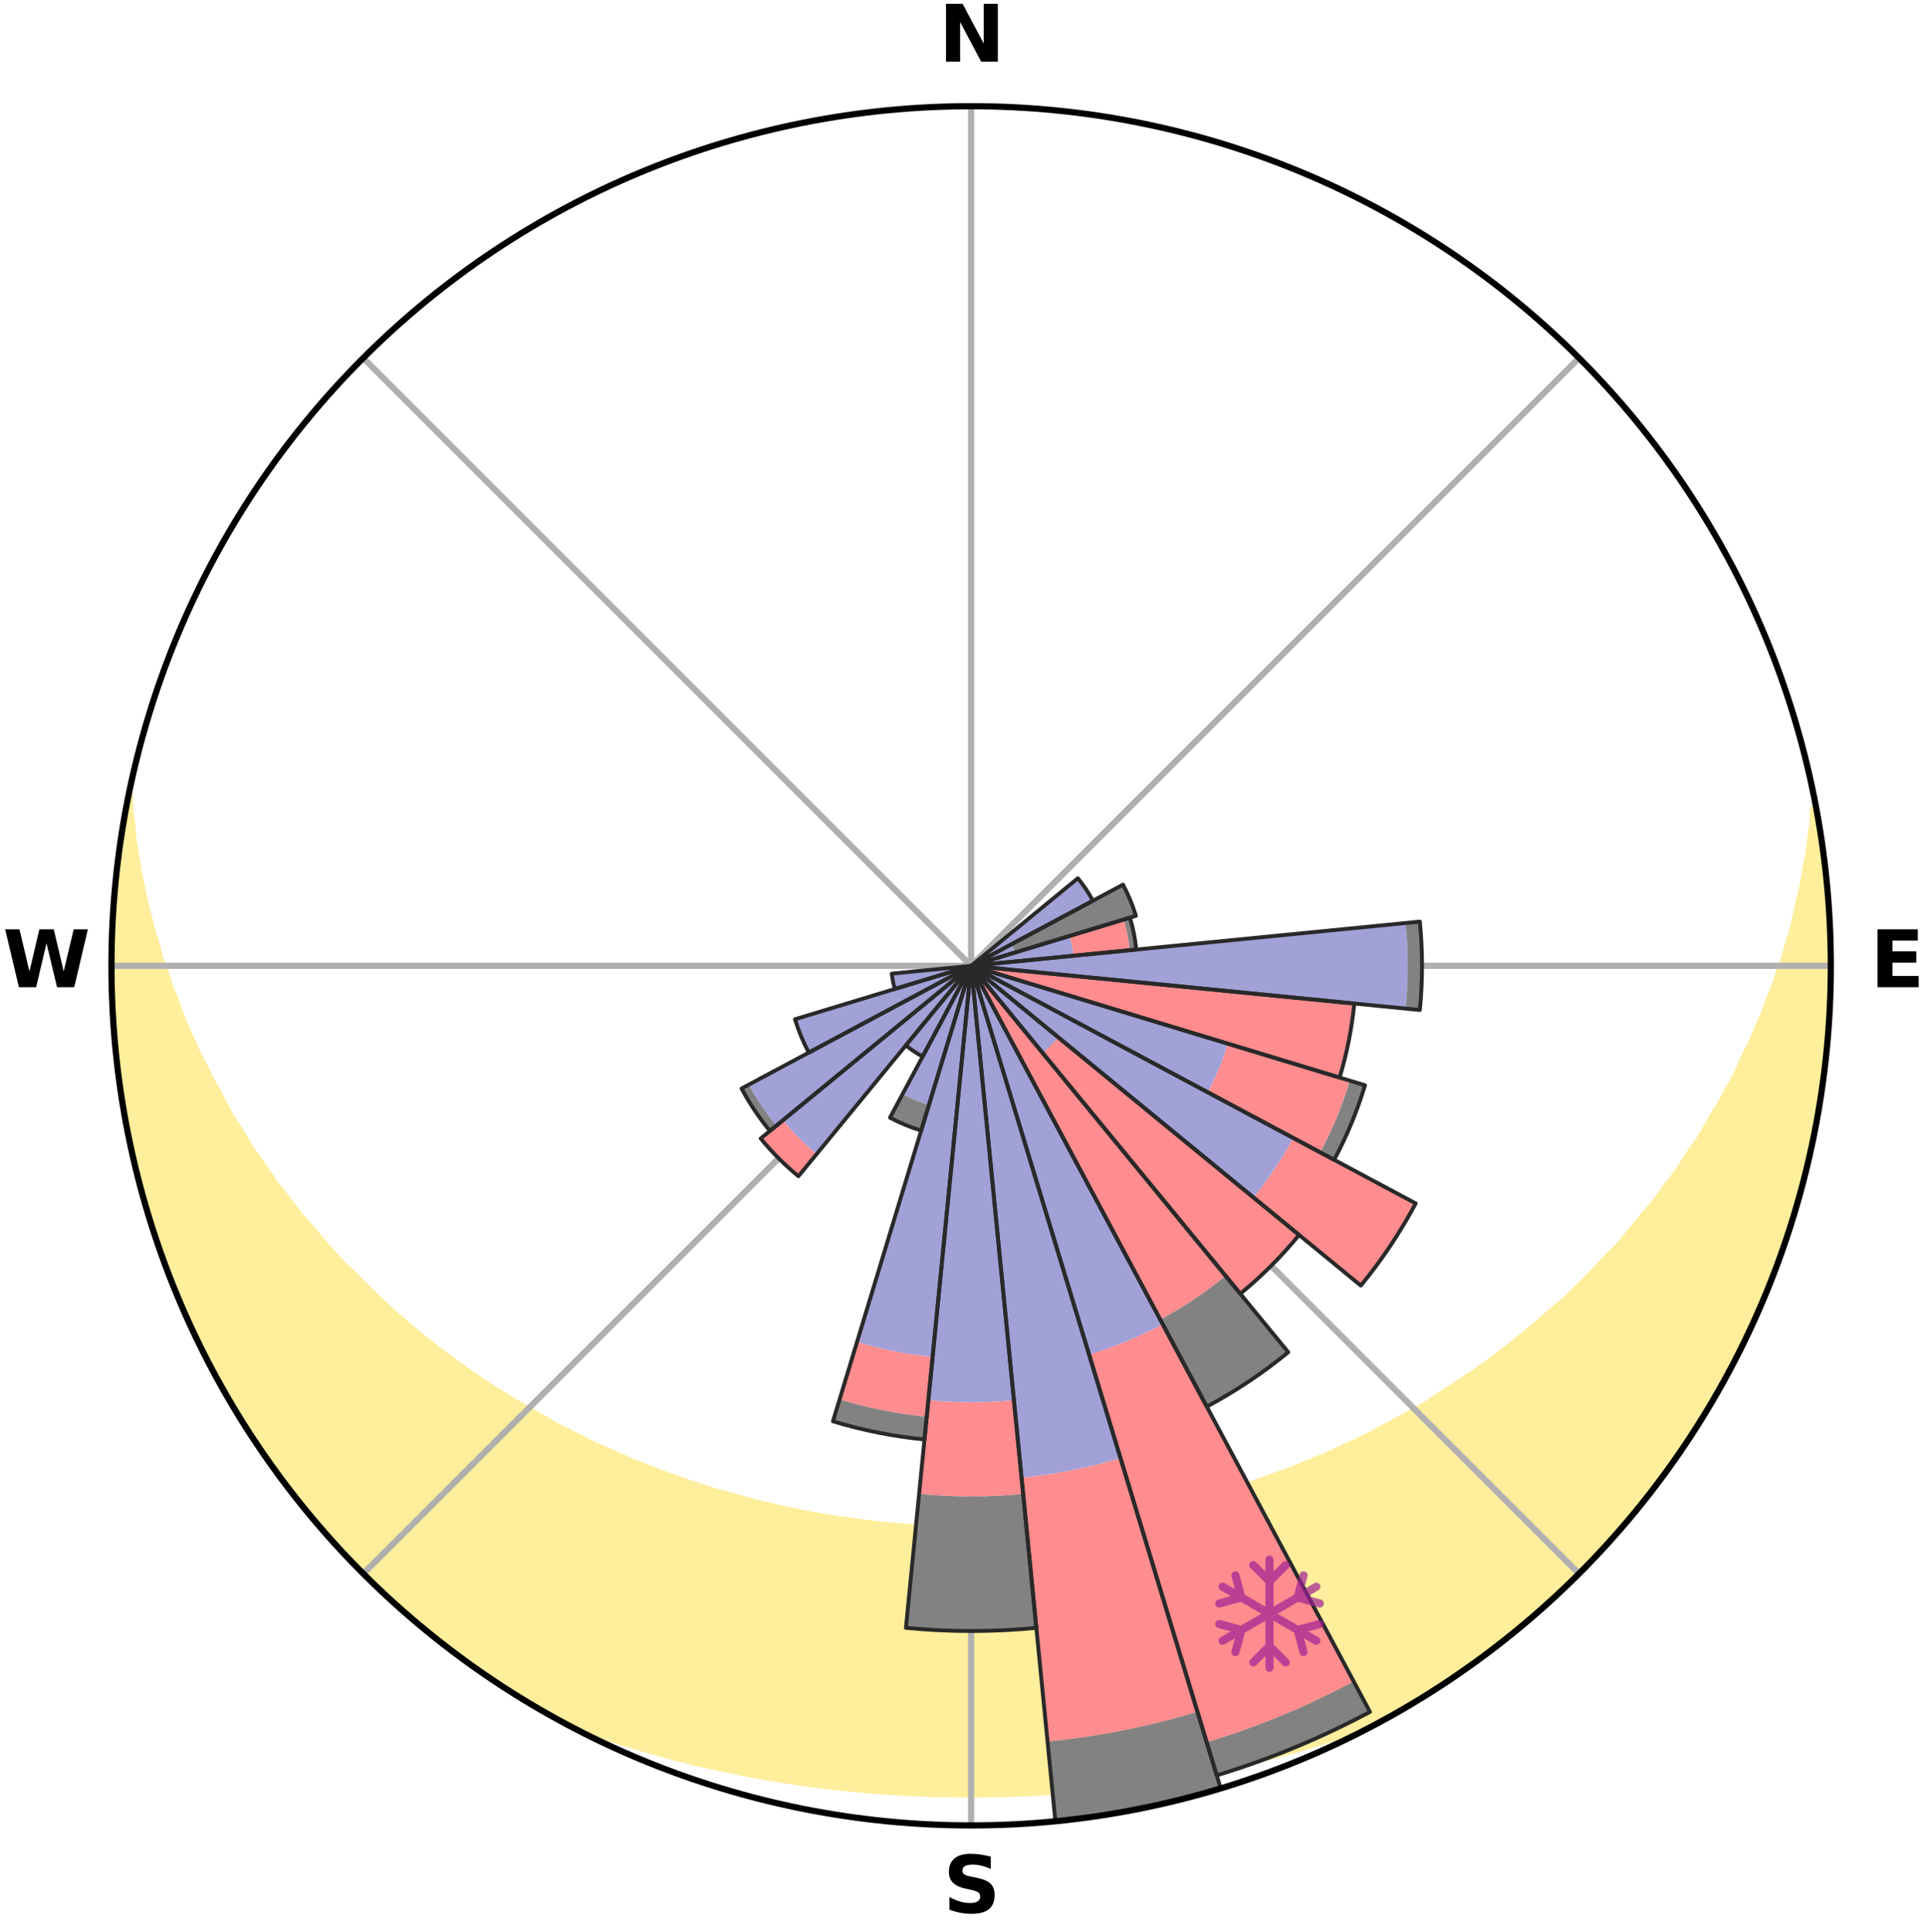 <?xml version="1.0" encoding="utf-8" standalone="no"?>
<!DOCTYPE svg PUBLIC "-//W3C//DTD SVG 1.1//EN"
  "http://www.w3.org/Graphics/SVG/1.1/DTD/svg11.dtd">
<svg xmlns:xlink="http://www.w3.org/1999/xlink" width="248.41pt" height="249.158pt" viewBox="0 0 248.41 249.158" xmlns="http://www.w3.org/2000/svg" version="1.1">
 <title>Ski Rose for Meråker alpinsenter</title>
 <defs>
  <style type="text/css">*{stroke-linejoin: round; stroke-linecap: butt}</style>
 </defs>
 <g id="figure_1">
  <g id="patch_1">
   <path d="M 0 249.158 
L 248.41 249.158 
L 248.41 0 
L 0 0 
z
" style="fill: #ffffff"/>
  </g>
  <g id="axes_1">
   <g id="patch_2">
    <path d="M 236.135 124.579 
C 236.135 110.018 233.267 95.599 227.695 82.147 
C 222.122 68.695 213.955 56.471 203.659 46.175 
C 193.363 35.879 181.139 27.711 167.687 22.139 
C 154.235 16.567 139.815 13.699 125.255 13.699 
C 110.694 13.699 96.275 16.567 82.823 22.139 
C 69.371 27.711 57.147 35.879 46.851 46.175 
C 36.555 56.471 28.387 68.695 22.815 82.147 
C 17.243 95.599 14.375 110.018 14.375 124.579 
C 14.375 139.14 17.243 153.559 22.815 167.011 
C 28.387 180.463 36.555 192.687 46.851 202.983 
C 57.147 213.279 69.371 221.447 82.823 227.019 
C 96.275 232.591 110.694 235.459 125.255 235.459 
C 139.815 235.459 154.235 232.591 167.687 227.019 
C 181.139 221.447 193.363 213.279 203.659 202.983 
C 213.955 192.687 222.122 180.463 227.695 167.011 
C 233.267 153.559 236.135 139.14 236.135 124.579 
M 125.255 124.579 
C 125.255 124.579 125.255 124.579 125.255 124.579 
C 125.255 124.579 125.255 124.579 125.255 124.579 
C 125.255 124.579 125.255 124.579 125.255 124.579 
C 125.255 124.579 125.255 124.579 125.255 124.579 
C 125.255 124.579 125.255 124.579 125.255 124.579 
C 125.255 124.579 125.255 124.579 125.255 124.579 
C 125.255 124.579 125.255 124.579 125.255 124.579 
C 125.255 124.579 125.255 124.579 125.255 124.579 
C 125.255 124.579 125.255 124.579 125.255 124.579 
C 125.255 124.579 125.255 124.579 125.255 124.579 
C 125.255 124.579 125.255 124.579 125.255 124.579 
C 125.255 124.579 125.255 124.579 125.255 124.579 
C 125.255 124.579 125.255 124.579 125.255 124.579 
C 125.255 124.579 125.255 124.579 125.255 124.579 
C 125.255 124.579 125.255 124.579 125.255 124.579 
C 125.255 124.579 125.255 124.579 125.255 124.579 
z
" style="fill: #ffffff"/>
   </g>
   <g id="PolyCollection_1">
    <defs>
     <path id="m39e3a66fb4" d="M 234.188 -144.769 
L 233.963 -144.727 
L 233.838 -142.75 
L 233.545 -140.763 
L 233.321 -138.806 
L 232.926 -136.847 
L 232.612 -134.916 
L 232.127 -132.99 
L 231.732 -131.092 
L 231.3 -129.209 
L 230.698 -127.34 
L 230.194 -125.495 
L 229.52 -123.669 
L 228.949 -121.864 
L 228.21 -120.084 
L 227.575 -118.321 
L 226.774 -116.589 
L 226.08 -114.871 
L 225.222 -113.189 
L 224.471 -111.517 
L 223.693 -109.867 
L 222.756 -108.263 
L 221.927 -106.662 
L 220.942 -105.111 
L 220.065 -103.56 
L 219.165 -102.033 
L 218.114 -100.564 
L 217.171 -99.088 
L 216.207 -97.638 
L 215.098 -96.252 
L 214.095 -94.853 
L 213.074 -93.481 
L 211.915 -92.178 
L 210.86 -90.858 
L 209.789 -89.564 
L 208.701 -88.295 
L 207.486 -87.104 
L 206.371 -85.889 
L 205.242 -84.699 
L 204.1 -83.535 
L 202.946 -82.396 
L 201.78 -81.283 
L 200.501 -80.256 
L 199.315 -79.195 
L 198.12 -78.159 
L 196.915 -77.148 
L 195.702 -76.162 
L 194.481 -75.201 
L 193.252 -74.264 
L 192.016 -73.351 
L 190.774 -72.463 
L 189.526 -71.598 
L 188.272 -70.757 
L 187.014 -69.939 
L 185.751 -69.145 
L 184.556 -68.304 
L 183.283 -67.555 
L 182.007 -66.827 
L 180.729 -66.122 
L 179.448 -65.438 
L 178.165 -64.775 
L 176.938 -64.066 
L 175.649 -63.445 
L 174.36 -62.845 
L 173.07 -62.265 
L 171.828 -61.638 
L 170.536 -61.098 
L 169.243 -60.576 
L 167.951 -60.072 
L 166.699 -59.525 
L 165.405 -59.059 
L 164.113 -58.611 
L 162.855 -58.121 
L 161.563 -57.707 
L 160.302 -57.255 
L 159.011 -56.875 
L 157.721 -56.512 
L 156.457 -56.113 
L 155.168 -55.782 
L 153.902 -55.419 
L 152.616 -55.119 
L 151.348 -54.79 
L 150.064 -54.521 
L 148.795 -54.225 
L 147.513 -53.985 
L 146.244 -53.722 
L 144.964 -53.511 
L 143.694 -53.28 
L 142.416 -53.097 
L 141.146 -52.898 
L 139.87 -52.742 
L 138.6 -52.574 
L 137.326 -52.445 
L 136.056 -52.307 
L 134.783 -52.204 
L 133.513 -52.097 
L 132.242 -52.018 
L 130.972 -51.941 
L 129.701 -51.88 
L 128.431 -51.841 
L 127.16 -51.81 
L 125.89 -51.796 
L 124.62 -51.796 
L 123.349 -51.814 
L 122.079 -51.844 
L 120.809 -51.892 
L 119.539 -51.947 
L 118.269 -52.025 
L 116.999 -52.12 
L 115.728 -52.213 
L 114.458 -52.338 
L 113.186 -52.457 
L 111.917 -52.612 
L 110.643 -52.758 
L 109.374 -52.943 
L 108.098 -53.116 
L 106.829 -53.332 
L 105.552 -53.532 
L 104.283 -53.781 
L 103.004 -54.009 
L 101.736 -54.29 
L 100.455 -54.546 
L 99.188 -54.861 
L 97.905 -55.147 
L 96.639 -55.495 
L 95.354 -55.813 
L 94.091 -56.196 
L 92.804 -56.545 
L 91.516 -56.909 
L 90.255 -57.345 
L 88.966 -57.743 
L 87.708 -58.215 
L 86.418 -58.648 
L 85.128 -59.097 
L 83.875 -59.626 
L 82.585 -60.112 
L 81.295 -60.616 
L 80.049 -61.203 
L 78.761 -61.746 
L 77.472 -62.307 
L 76.184 -62.889 
L 74.952 -63.556 
L 73.668 -64.178 
L 72.385 -64.82 
L 71.104 -65.483 
L 69.889 -66.236 
L 68.615 -66.942 
L 67.343 -67.669 
L 66.075 -68.419 
L 64.81 -69.192 
L 63.549 -69.986 
L 62.293 -70.804 
L 61.041 -71.646 
L 59.795 -72.51 
L 58.555 -73.399 
L 57.322 -74.311 
L 56.095 -75.248 
L 54.876 -76.209 
L 53.665 -77.195 
L 52.463 -78.205 
L 51.27 -79.241 
L 50.086 -80.302 
L 48.914 -81.387 
L 47.752 -82.499 
L 46.602 -83.635 
L 45.465 -84.797 
L 44.229 -85.932 
L 43.116 -87.146 
L 42.018 -88.387 
L 40.935 -89.653 
L 39.868 -90.944 
L 38.697 -92.216 
L 37.662 -93.561 
L 36.645 -94.93 
L 35.522 -96.286 
L 34.541 -97.708 
L 33.581 -99.156 
L 32.513 -100.595 
L 31.594 -102.093 
L 30.698 -103.616 
L 29.693 -105.137 
L 28.843 -106.71 
L 28.017 -108.307 
L 27.083 -109.907 
L 26.308 -111.552 
L 25.426 -113.205 
L 24.705 -114.897 
L 23.879 -116.601 
L 23.216 -118.338 
L 22.583 -120.096 
L 21.846 -121.871 
L 21.276 -123.672 
L 20.605 -125.492 
L 20.102 -127.333 
L 19.501 -129.196 
L 19.069 -131.074 
L 18.543 -132.977 
L 18.188 -134.888 
L 17.746 -136.828 
L 17.474 -138.769 
L 17.125 -140.739 
L 16.947 -142.704 
L 16.703 -144.698 
L 16.624 -146.68 
L 16.624 -146.68 
L 16.624 -146.68 
L 16.268 -144.778 
L 15.947 -142.871 
L 15.659 -140.958 
L 15.404 -139.041 
L 15.184 -137.12 
L 14.997 -135.196 
L 14.729 -133.278 
L 14.624 -131.346 
L 14.538 -129.413 
L 14.485 -127.48 
L 14.465 -125.546 
L 14.48 -123.612 
L 14.527 -121.68 
L 14.493 -119.743 
L 14.607 -117.812 
L 14.766 -115.883 
L 14.946 -113.958 
L 15.158 -112.035 
L 15.404 -110.117 
L 15.681 -108.203 
L 15.991 -106.295 
L 16.334 -104.392 
L 16.603 -102.474 
L 17.009 -100.582 
L 17.447 -98.697 
L 17.917 -96.82 
L 18.418 -94.951 
L 18.951 -93.091 
L 19.516 -91.24 
L 20.108 -89.397 
L 20.835 -87.602 
L 21.491 -85.783 
L 22.177 -83.975 
L 22.893 -82.179 
L 23.64 -80.396 
L 24.417 -78.625 
L 25.213 -76.862 
L 26.05 -75.117 
L 26.916 -73.387 
L 27.9 -71.72 
L 28.823 -70.021 
L 29.775 -68.337 
L 30.741 -66.661 
L 31.751 -65.01 
L 32.868 -63.43 
L 33.933 -61.815 
L 35.009 -60.207 
L 36.129 -58.63 
L 37.349 -57.127 
L 38.523 -55.59 
L 39.708 -54.06 
L 41.002 -52.621 
L 42.256 -51.148 
L 43.535 -49.697 
L 44.828 -48.257 
L 46.219 -46.911 
L 47.576 -45.532 
L 48.949 -44.169 
L 50.356 -42.842 
L 51.784 -41.536 
L 53.29 -40.319 
L 54.77 -39.074 
L 56.273 -37.857 
L 57.759 -36.617 
L 59.317 -35.47 
L 60.887 -34.339 
L 62.453 -33.201 
L 64.064 -32.13 
L 65.68 -31.065 
L 67.324 -30.045 
L 68.979 -29.042 
L 70.662 -28.086 
L 72.408 -27.247 
L 74.231 -26.563 
L 76.057 -25.903 
L 77.89 -25.277 
L 79.726 -24.675 
L 81.568 -24.107 
L 83.412 -23.56 
L 85.26 -23.047 
L 87.109 -22.554 
L 88.954 -22.07 
L 90.811 -21.636 
L 92.666 -21.22 
L 94.525 -20.836 
L 96.383 -20.47 
L 98.239 -20.115 
L 100.101 -19.805 
L 101.962 -19.511 
L 103.825 -19.248 
L 105.685 -18.992 
L 107.548 -18.768 
L 109.412 -18.575 
L 111.276 -18.396 
L 113.139 -18.236 
L 115.003 -18.111 
L 116.867 -18.001 
L 118.731 -17.92 
L 120.595 -17.853 
L 122.459 -17.81 
L 124.323 -17.793 
L 126.187 -17.793 
L 128.051 -17.81 
L 129.915 -17.853 
L 131.778 -17.919 
L 133.643 -18 
L 135.507 -18.111 
L 137.37 -18.247 
L 139.234 -18.395 
L 141.097 -18.574 
L 142.962 -18.767 
L 144.823 -18.999 
L 146.685 -19.247 
L 148.548 -19.51 
L 150.409 -19.804 
L 152.266 -20.134 
L 154.127 -20.469 
L 155.985 -20.835 
L 157.844 -21.219 
L 159.7 -21.635 
L 161.556 -22.068 
L 163.401 -22.552 
L 165.25 -23.046 
L 167.099 -23.558 
L 168.942 -24.106 
L 170.785 -24.673 
L 172.62 -25.276 
L 174.454 -25.901 
L 176.28 -26.561 
L 178.103 -27.245 
L 179.849 -28.084 
L 181.529 -29.045 
L 183.189 -30.038 
L 184.83 -31.065 
L 186.452 -32.12 
L 188.056 -33.203 
L 189.636 -34.32 
L 191.184 -35.481 
L 192.721 -36.655 
L 194.27 -37.815 
L 195.759 -39.05 
L 197.251 -40.283 
L 198.686 -41.58 
L 200.148 -42.848 
L 201.552 -44.179 
L 202.962 -45.504 
L 204.303 -46.898 
L 205.66 -48.278 
L 206.99 -49.682 
L 208.294 -51.112 
L 209.511 -52.618 
L 210.757 -54.096 
L 211.976 -55.598 
L 213.166 -57.122 
L 214.324 -58.672 
L 215.455 -60.24 
L 216.556 -61.829 
L 217.708 -63.386 
L 218.751 -65.015 
L 219.75 -66.672 
L 220.73 -68.34 
L 221.679 -70.025 
L 222.686 -71.678 
L 223.574 -73.397 
L 224.406 -75.144 
L 225.322 -76.85 
L 226.113 -78.616 
L 226.871 -80.395 
L 227.597 -82.188 
L 228.389 -83.954 
L 229.015 -85.785 
L 229.744 -87.578 
L 230.337 -89.419 
L 231.002 -91.237 
L 231.529 -93.099 
L 232.022 -94.97 
L 232.589 -96.821 
L 232.972 -98.719 
L 233.473 -100.588 
L 233.83 -102.489 
L 234.264 -104.375 
L 234.554 -106.289 
L 234.809 -108.206 
L 235.143 -110.112 
L 235.395 -112.03 
L 235.547 -113.959 
L 235.78 -115.881 
L 235.865 -117.814 
L 235.915 -119.748 
L 236.046 -121.678 
L 236.028 -123.612 
L 236.092 -125.546 
L 236.069 -127.481 
L 235.949 -129.412 
L 235.91 -131.347 
L 235.723 -133.273 
L 235.617 -135.206 
L 235.362 -137.124 
L 235.136 -139.045 
L 234.816 -140.953 
L 234.575 -142.873 
L 234.188 -144.769 
z
" style="stroke: #ffee9c"/>
    </defs>
    <g clip-path="url(#pc2062adf80)">
     <use xlink:href="#m39e3a66fb4" x="0" y="249.158" style="fill: #ffee9c; stroke: #ffee9c"/>
    </g>
   </g>
   <g id="matplotlib.axis_1">
    <g id="xtick_1">
     <g id="line2d_1">
      <path d="M 125.255 124.579 
L 125.255 13.699 
" clip-path="url(#pc2062adf80)" style="fill: none; stroke: #b0b0b0; stroke-width: 0.8; stroke-linecap: square"/>
     </g>
     <g id="text_1">
      <!-- N -->
      <g transform="translate(121.07 7.958) scale(0.1 -0.1)">
       <defs>
        <path id="DejaVuSans-Bold-4e" d="M 588 4666 
L 1931 4666 
L 3628 1466 
L 3628 4666 
L 4769 4666 
L 4769 0 
L 3425 0 
L 1728 3200 
L 1728 0 
L 588 0 
L 588 4666 
z
" transform="scale(0.016)"/>
       </defs>
       <use xlink:href="#DejaVuSans-Bold-4e"/>
      </g>
     </g>
    </g>
    <g id="xtick_2">
     <g id="line2d_2">
      <path d="M 125.255 124.579 
L 203.659 46.175 
" clip-path="url(#pc2062adf80)" style="fill: none; stroke: #b0b0b0; stroke-width: 0.8; stroke-linecap: square"/>
     </g>
    </g>
    <g id="xtick_3">
     <g id="line2d_3">
      <path d="M 125.255 124.579 
L 236.135 124.579 
" clip-path="url(#pc2062adf80)" style="fill: none; stroke: #b0b0b0; stroke-width: 0.8; stroke-linecap: square"/>
     </g>
     <g id="text_2">
      <!-- E -->
      <g transform="translate(241.219 127.338) scale(0.1 -0.1)">
       <defs>
        <path id="DejaVuSans-Bold-45" d="M 588 4666 
L 3834 4666 
L 3834 3756 
L 1791 3756 
L 1791 2888 
L 3713 2888 
L 3713 1978 
L 1791 1978 
L 1791 909 
L 3903 909 
L 3903 0 
L 588 0 
L 588 4666 
z
" transform="scale(0.016)"/>
       </defs>
       <use xlink:href="#DejaVuSans-Bold-45"/>
      </g>
     </g>
    </g>
    <g id="xtick_4">
     <g id="line2d_4">
      <path d="M 125.255 124.579 
L 203.659 202.983 
" clip-path="url(#pc2062adf80)" style="fill: none; stroke: #b0b0b0; stroke-width: 0.8; stroke-linecap: square"/>
     </g>
    </g>
    <g id="xtick_5">
     <g id="line2d_5">
      <path d="M 125.255 124.579 
L 125.255 235.459 
" clip-path="url(#pc2062adf80)" style="fill: none; stroke: #b0b0b0; stroke-width: 0.8; stroke-linecap: square"/>
     </g>
     <g id="text_3">
      <!-- S -->
      <g transform="translate(121.654 246.718) scale(0.1 -0.1)">
       <defs>
        <path id="DejaVuSans-Bold-53" d="M 3834 4519 
L 3834 3531 
Q 3450 3703 3084 3790 
Q 2719 3878 2394 3878 
Q 1963 3878 1756 3759 
Q 1550 3641 1550 3391 
Q 1550 3203 1689 3098 
Q 1828 2994 2194 2919 
L 2706 2816 
Q 3484 2659 3812 2340 
Q 4141 2022 4141 1434 
Q 4141 663 3683 286 
Q 3225 -91 2284 -91 
Q 1841 -91 1394 -6 
Q 947 78 500 244 
L 500 1259 
Q 947 1022 1364 901 
Q 1781 781 2169 781 
Q 2563 781 2772 912 
Q 2981 1044 2981 1288 
Q 2981 1506 2839 1625 
Q 2697 1744 2272 1838 
L 1806 1941 
Q 1106 2091 782 2419 
Q 459 2747 459 3303 
Q 459 4000 909 4375 
Q 1359 4750 2203 4750 
Q 2588 4750 2994 4692 
Q 3400 4634 3834 4519 
z
" transform="scale(0.016)"/>
       </defs>
       <use xlink:href="#DejaVuSans-Bold-53"/>
      </g>
     </g>
    </g>
    <g id="xtick_6">
     <g id="line2d_6">
      <path d="M 125.255 124.579 
L 46.851 202.983 
" clip-path="url(#pc2062adf80)" style="fill: none; stroke: #b0b0b0; stroke-width: 0.8; stroke-linecap: square"/>
     </g>
    </g>
    <g id="xtick_7">
     <g id="line2d_7">
      <path d="M 125.255 124.579 
L 14.375 124.579 
" clip-path="url(#pc2062adf80)" style="fill: none; stroke: #b0b0b0; stroke-width: 0.8; stroke-linecap: square"/>
     </g>
     <g id="text_4">
      <!-- W -->
      <g transform="translate(0.36 127.338) scale(0.1 -0.1)">
       <defs>
        <path id="DejaVuSans-Bold-57" d="M 191 4666 
L 1344 4666 
L 2150 1275 
L 2950 4666 
L 4109 4666 
L 4909 1275 
L 5716 4666 
L 6859 4666 
L 5759 0 
L 4372 0 
L 3525 3547 
L 2688 0 
L 1300 0 
L 191 4666 
z
" transform="scale(0.016)"/>
       </defs>
       <use xlink:href="#DejaVuSans-Bold-57"/>
      </g>
     </g>
    </g>
    <g id="xtick_8">
     <g id="line2d_8">
      <path d="M 125.255 124.579 
L 46.851 46.175 
" clip-path="url(#pc2062adf80)" style="fill: none; stroke: #b0b0b0; stroke-width: 0.8; stroke-linecap: square"/>
     </g>
    </g>
   </g>
   <g id="matplotlib.axis_2"/>
   <g id="patch_3">
    <path d="M 125.255 124.579 
C 125.255 124.579 125.255 124.579 125.255 124.579 
C 125.255 124.579 125.255 124.579 125.255 124.579 
L 125.255 124.579 
C 125.255 124.579 125.255 124.579 125.255 124.579 
C 125.255 124.579 125.255 124.579 125.255 124.579 
z
" clip-path="url(#pc2062adf80)" style="fill: #d9d9d9"/>
   </g>
   <g id="patch_4">
    <path d="M 125.255 124.579 
C 125.255 124.579 125.255 124.579 125.255 124.579 
C 125.255 124.579 125.255 124.579 125.255 124.579 
L 125.255 124.579 
C 125.255 124.579 125.255 124.579 125.255 124.579 
C 125.255 124.579 125.255 124.579 125.255 124.579 
z
" clip-path="url(#pc2062adf80)" style="fill: #d9d9d9"/>
   </g>
   <g id="patch_5">
    <path d="M 125.255 124.579 
C 125.255 124.579 125.255 124.579 125.255 124.579 
C 125.255 124.579 125.255 124.579 125.255 124.579 
L 125.255 124.579 
C 125.255 124.579 125.255 124.579 125.255 124.579 
C 125.255 124.579 125.255 124.579 125.255 124.579 
z
" clip-path="url(#pc2062adf80)" style="fill: #d9d9d9"/>
   </g>
   <g id="patch_6">
    <path d="M 125.255 124.579 
C 125.255 124.579 125.255 124.579 125.255 124.579 
C 125.255 124.579 125.255 124.579 125.255 124.579 
L 125.255 124.579 
C 125.255 124.579 125.255 124.579 125.255 124.579 
C 125.255 124.579 125.255 124.579 125.255 124.579 
z
" clip-path="url(#pc2062adf80)" style="fill: #d9d9d9"/>
   </g>
   <g id="patch_7">
    <path d="M 125.255 124.579 
C 125.255 124.579 125.255 124.579 125.255 124.579 
C 125.255 124.579 125.255 124.579 125.255 124.579 
L 125.255 124.579 
C 125.255 124.579 125.255 124.579 125.255 124.579 
C 125.255 124.579 125.255 124.579 125.255 124.579 
z
" clip-path="url(#pc2062adf80)" style="fill: #d9d9d9"/>
   </g>
   <g id="patch_8">
    <path d="M 125.255 124.579 
C 125.255 124.579 125.255 124.579 125.255 124.579 
C 125.255 124.579 125.255 124.579 125.255 124.579 
L 125.255 124.579 
C 125.255 124.579 125.255 124.579 125.255 124.579 
C 125.255 124.579 125.255 124.579 125.255 124.579 
z
" clip-path="url(#pc2062adf80)" style="fill: #d9d9d9"/>
   </g>
   <g id="patch_9">
    <path d="M 125.255 124.579 
C 125.255 124.579 125.255 124.579 125.255 124.579 
C 125.255 124.579 125.255 124.579 125.255 124.579 
L 125.255 124.579 
C 125.255 124.579 125.255 124.579 125.255 124.579 
C 125.255 124.579 125.255 124.579 125.255 124.579 
z
" clip-path="url(#pc2062adf80)" style="fill: #d9d9d9"/>
   </g>
   <g id="patch_10">
    <path d="M 125.255 124.579 
C 125.255 124.579 125.255 124.579 125.255 124.579 
C 125.255 124.579 125.255 124.579 125.255 124.579 
L 125.255 124.579 
C 125.255 124.579 125.255 124.579 125.255 124.579 
C 125.255 124.579 125.255 124.579 125.255 124.579 
z
" clip-path="url(#pc2062adf80)" style="fill: #d9d9d9"/>
   </g>
   <g id="patch_11">
    <path d="M 125.255 124.579 
C 125.255 124.579 125.255 124.579 125.255 124.579 
C 125.255 124.579 125.255 124.579 125.255 124.579 
L 125.255 124.579 
C 125.255 124.579 125.255 124.579 125.255 124.579 
C 125.255 124.579 125.255 124.579 125.255 124.579 
z
" clip-path="url(#pc2062adf80)" style="fill: #d9d9d9"/>
   </g>
   <g id="patch_12">
    <path d="M 125.255 124.579 
C 125.255 124.579 125.255 124.579 125.255 124.579 
C 125.255 124.579 125.255 124.579 125.255 124.579 
L 125.255 124.579 
C 125.255 124.579 125.255 124.579 125.255 124.579 
C 125.255 124.579 125.255 124.579 125.255 124.579 
z
" clip-path="url(#pc2062adf80)" style="fill: #d9d9d9"/>
   </g>
   <g id="patch_13">
    <path d="M 125.255 124.579 
C 125.255 124.579 125.255 124.579 125.255 124.579 
C 125.255 124.579 125.255 124.579 125.255 124.579 
L 125.255 124.579 
C 125.255 124.579 125.255 124.579 125.255 124.579 
C 125.255 124.579 125.255 124.579 125.255 124.579 
z
" clip-path="url(#pc2062adf80)" style="fill: #d9d9d9"/>
   </g>
   <g id="patch_14">
    <path d="M 125.255 124.579 
C 125.255 124.579 125.255 124.579 125.255 124.579 
C 125.255 124.579 125.255 124.579 125.255 124.579 
L 125.255 124.579 
C 125.255 124.579 125.255 124.579 125.255 124.579 
C 125.255 124.579 125.255 124.579 125.255 124.579 
z
" clip-path="url(#pc2062adf80)" style="fill: #d9d9d9"/>
   </g>
   <g id="patch_15">
    <path d="M 125.255 124.579 
C 125.255 124.579 125.255 124.579 125.255 124.579 
C 125.255 124.579 125.255 124.579 125.255 124.579 
L 125.255 124.579 
C 125.255 124.579 125.255 124.579 125.255 124.579 
C 125.255 124.579 125.255 124.579 125.255 124.579 
z
" clip-path="url(#pc2062adf80)" style="fill: #d9d9d9"/>
   </g>
   <g id="patch_16">
    <path d="M 125.255 124.579 
C 125.255 124.579 125.255 124.579 125.255 124.579 
C 125.255 124.579 125.255 124.579 125.255 124.579 
L 125.255 124.579 
C 125.255 124.579 125.255 124.579 125.255 124.579 
C 125.255 124.579 125.255 124.579 125.255 124.579 
z
" clip-path="url(#pc2062adf80)" style="fill: #d9d9d9"/>
   </g>
   <g id="patch_17">
    <path d="M 125.255 124.579 
C 125.255 124.579 125.255 124.579 125.255 124.579 
C 125.255 124.579 125.255 124.579 125.255 124.579 
L 125.255 124.579 
C 125.255 124.579 125.255 124.579 125.255 124.579 
C 125.255 124.579 125.255 124.579 125.255 124.579 
z
" clip-path="url(#pc2062adf80)" style="fill: #d9d9d9"/>
   </g>
   <g id="patch_18">
    <path d="M 125.255 124.579 
C 125.255 124.579 125.255 124.579 125.255 124.579 
C 125.255 124.579 125.255 124.579 125.255 124.579 
L 125.255 124.579 
C 125.255 124.579 125.255 124.579 125.255 124.579 
C 125.255 124.579 125.255 124.579 125.255 124.579 
z
" clip-path="url(#pc2062adf80)" style="fill: #d9d9d9"/>
   </g>
   <g id="patch_19">
    <path d="M 125.255 124.579 
C 125.255 124.579 125.255 124.579 125.255 124.579 
C 125.255 124.579 125.255 124.579 125.255 124.579 
L 125.255 124.579 
C 125.255 124.579 125.255 124.579 125.255 124.579 
C 125.255 124.579 125.255 124.579 125.255 124.579 
z
" clip-path="url(#pc2062adf80)" style="fill: #d9d9d9"/>
   </g>
   <g id="patch_20">
    <path d="M 125.255 124.579 
C 125.255 124.579 125.255 124.579 125.255 124.579 
C 125.255 124.579 125.255 124.579 125.255 124.579 
L 125.255 124.579 
C 125.255 124.579 125.255 124.579 125.255 124.579 
C 125.255 124.579 125.255 124.579 125.255 124.579 
z
" clip-path="url(#pc2062adf80)" style="fill: #d9d9d9"/>
   </g>
   <g id="patch_21">
    <path d="M 125.255 124.579 
C 125.255 124.579 125.255 124.579 125.255 124.579 
C 125.255 124.579 125.255 124.579 125.255 124.579 
L 125.255 124.579 
C 125.255 124.579 125.255 124.579 125.255 124.579 
C 125.255 124.579 125.255 124.579 125.255 124.579 
z
" clip-path="url(#pc2062adf80)" style="fill: #d9d9d9"/>
   </g>
   <g id="patch_22">
    <path d="M 125.255 124.579 
C 125.255 124.579 125.255 124.579 125.255 124.579 
C 125.255 124.579 125.255 124.579 125.255 124.579 
L 125.255 124.579 
C 125.255 124.579 125.255 124.579 125.255 124.579 
C 125.255 124.579 125.255 124.579 125.255 124.579 
z
" clip-path="url(#pc2062adf80)" style="fill: #d9d9d9"/>
   </g>
   <g id="patch_23">
    <path d="M 125.255 124.579 
C 125.255 124.579 125.255 124.579 125.255 124.579 
C 125.255 124.579 125.255 124.579 125.255 124.579 
L 125.255 124.579 
C 125.255 124.579 125.255 124.579 125.255 124.579 
C 125.255 124.579 125.255 124.579 125.255 124.579 
z
" clip-path="url(#pc2062adf80)" style="fill: #d9d9d9"/>
   </g>
   <g id="patch_24">
    <path d="M 125.255 124.579 
C 125.255 124.579 125.255 124.579 125.255 124.579 
C 125.255 124.579 125.255 124.579 125.255 124.579 
L 125.255 124.579 
C 125.255 124.579 125.255 124.579 125.255 124.579 
C 125.255 124.579 125.255 124.579 125.255 124.579 
z
" clip-path="url(#pc2062adf80)" style="fill: #d9d9d9"/>
   </g>
   <g id="patch_25">
    <path d="M 125.255 124.579 
C 125.255 124.579 125.255 124.579 125.255 124.579 
C 125.255 124.579 125.255 124.579 125.255 124.579 
L 125.255 124.579 
C 125.255 124.579 125.255 124.579 125.255 124.579 
C 125.255 124.579 125.255 124.579 125.255 124.579 
z
" clip-path="url(#pc2062adf80)" style="fill: #d9d9d9"/>
   </g>
   <g id="patch_26">
    <path d="M 125.255 124.579 
C 125.255 124.579 125.255 124.579 125.255 124.579 
C 125.255 124.579 125.255 124.579 125.255 124.579 
L 125.255 124.579 
C 125.255 124.579 125.255 124.579 125.255 124.579 
C 125.255 124.579 125.255 124.579 125.255 124.579 
z
" clip-path="url(#pc2062adf80)" style="fill: #d9d9d9"/>
   </g>
   <g id="patch_27">
    <path d="M 125.255 124.579 
C 125.255 124.579 125.255 124.579 125.255 124.579 
C 125.255 124.579 125.255 124.579 125.255 124.579 
L 125.255 124.579 
C 125.255 124.579 125.255 124.579 125.255 124.579 
C 125.255 124.579 125.255 124.579 125.255 124.579 
z
" clip-path="url(#pc2062adf80)" style="fill: #d9d9d9"/>
   </g>
   <g id="patch_28">
    <path d="M 125.255 124.579 
C 125.255 124.579 125.255 124.579 125.255 124.579 
C 125.255 124.579 125.255 124.579 125.255 124.579 
L 125.255 124.579 
C 125.255 124.579 125.255 124.579 125.255 124.579 
C 125.255 124.579 125.255 124.579 125.255 124.579 
z
" clip-path="url(#pc2062adf80)" style="fill: #d9d9d9"/>
   </g>
   <g id="patch_29">
    <path d="M 125.255 124.579 
C 125.255 124.579 125.255 124.579 125.255 124.579 
C 125.255 124.579 125.255 124.579 125.255 124.579 
L 125.255 124.579 
C 125.255 124.579 125.255 124.579 125.255 124.579 
C 125.255 124.579 125.255 124.579 125.255 124.579 
z
" clip-path="url(#pc2062adf80)" style="fill: #d9d9d9"/>
   </g>
   <g id="patch_30">
    <path d="M 125.255 124.579 
C 125.255 124.579 125.255 124.579 125.255 124.579 
C 125.255 124.579 125.255 124.579 125.255 124.579 
L 125.255 124.579 
C 125.255 124.579 125.255 124.579 125.255 124.579 
C 125.255 124.579 125.255 124.579 125.255 124.579 
z
" clip-path="url(#pc2062adf80)" style="fill: #d9d9d9"/>
   </g>
   <g id="patch_31">
    <path d="M 125.255 124.579 
C 125.255 124.579 125.255 124.579 125.255 124.579 
C 125.255 124.579 125.255 124.579 125.255 124.579 
L 125.255 124.579 
C 125.255 124.579 125.255 124.579 125.255 124.579 
C 125.255 124.579 125.255 124.579 125.255 124.579 
z
" clip-path="url(#pc2062adf80)" style="fill: #d9d9d9"/>
   </g>
   <g id="patch_32">
    <path d="M 125.255 124.579 
C 125.255 124.579 125.255 124.579 125.255 124.579 
C 125.255 124.579 125.255 124.579 125.255 124.579 
L 125.255 124.579 
C 125.255 124.579 125.255 124.579 125.255 124.579 
C 125.255 124.579 125.255 124.579 125.255 124.579 
z
" clip-path="url(#pc2062adf80)" style="fill: #d9d9d9"/>
   </g>
   <g id="patch_33">
    <path d="M 125.255 124.579 
C 125.255 124.579 125.255 124.579 125.255 124.579 
C 125.255 124.579 125.255 124.579 125.255 124.579 
L 125.255 124.579 
C 125.255 124.579 125.255 124.579 125.255 124.579 
C 125.255 124.579 125.255 124.579 125.255 124.579 
z
" clip-path="url(#pc2062adf80)" style="fill: #d9d9d9"/>
   </g>
   <g id="patch_34">
    <path d="M 125.255 124.579 
C 125.255 124.579 125.255 124.579 125.255 124.579 
C 125.255 124.579 125.255 124.579 125.255 124.579 
L 125.255 124.579 
C 125.255 124.579 125.255 124.579 125.255 124.579 
C 125.255 124.579 125.255 124.579 125.255 124.579 
z
" clip-path="url(#pc2062adf80)" style="fill: #d9d9d9"/>
   </g>
   <g id="patch_35">
    <path d="M 125.255 124.579 
C 125.255 124.579 125.255 124.579 125.255 124.579 
C 125.255 124.579 125.255 124.579 125.255 124.579 
L 125.255 124.579 
C 125.255 124.579 125.255 124.579 125.255 124.579 
C 125.255 124.579 125.255 124.579 125.255 124.579 
z
" clip-path="url(#pc2062adf80)" style="fill: #a1a1d8"/>
   </g>
   <g id="patch_36">
    <path d="M 125.255 124.579 
C 125.255 124.579 125.255 124.579 125.255 124.579 
C 125.255 124.579 125.255 124.579 125.255 124.579 
L 125.255 124.579 
C 125.255 124.579 125.255 124.579 125.255 124.579 
C 125.255 124.579 125.255 124.579 125.255 124.579 
z
" clip-path="url(#pc2062adf80)" style="fill: #a1a1d8"/>
   </g>
   <g id="patch_37">
    <path d="M 125.255 124.579 
C 125.255 124.579 125.255 124.579 125.255 124.579 
C 125.255 124.579 125.255 124.579 125.255 124.579 
L 125.255 124.579 
C 125.255 124.579 125.255 124.579 125.255 124.579 
C 125.255 124.579 125.255 124.579 125.255 124.579 
z
" clip-path="url(#pc2062adf80)" style="fill: #a1a1d8"/>
   </g>
   <g id="patch_38">
    <path d="M 125.255 124.579 
C 125.255 124.579 125.255 124.579 125.255 124.579 
C 125.255 124.579 125.255 124.579 125.255 124.579 
L 125.255 124.579 
C 125.255 124.579 125.255 124.579 125.255 124.579 
C 125.255 124.579 125.255 124.579 125.255 124.579 
z
" clip-path="url(#pc2062adf80)" style="fill: #a1a1d8"/>
   </g>
   <g id="patch_39">
    <path d="M 125.255 124.579 
C 125.255 124.579 125.255 124.579 125.255 124.579 
C 125.255 124.579 125.255 124.579 125.255 124.579 
L 125.255 124.579 
C 125.255 124.579 125.255 124.579 125.255 124.579 
C 125.255 124.579 125.255 124.579 125.255 124.579 
z
" clip-path="url(#pc2062adf80)" style="fill: #a1a1d8"/>
   </g>
   <g id="patch_40">
    <path d="M 125.255 124.579 
C 125.255 124.579 125.255 124.579 125.255 124.579 
C 125.255 124.579 125.255 124.579 125.255 124.579 
L 140.958 116.185 
C 140.683 115.671 140.384 115.171 140.06 114.687 
C 139.736 114.202 139.389 113.734 139.019 113.283 
z
" clip-path="url(#pc2062adf80)" style="fill: #a1a1d8"/>
   </g>
   <g id="patch_41">
    <path d="M 125.255 124.579 
C 125.255 124.579 125.255 124.579 125.255 124.579 
C 125.255 124.579 125.255 124.579 125.255 124.579 
L 130.935 122.856 
C 130.878 122.67 130.813 122.487 130.738 122.308 
C 130.664 122.128 130.581 121.953 130.489 121.781 
z
" clip-path="url(#pc2062adf80)" style="fill: #a1a1d8"/>
   </g>
   <g id="patch_42">
    <path d="M 125.255 124.579 
C 125.255 124.579 125.255 124.579 125.255 124.579 
C 125.255 124.579 125.255 124.579 125.255 124.579 
L 138.463 123.278 
C 138.42 122.846 138.356 122.416 138.272 121.99 
C 138.187 121.564 138.081 121.142 137.955 120.727 
z
" clip-path="url(#pc2062adf80)" style="fill: #a1a1d8"/>
   </g>
   <g id="patch_43">
    <path d="M 125.255 124.579 
C 125.255 124.579 125.255 124.579 125.255 124.579 
C 125.255 124.579 125.255 124.579 125.255 124.579 
L 181.291 130.098 
C 181.471 128.264 181.562 126.422 181.562 124.579 
C 181.562 122.736 181.471 120.894 181.291 119.06 
z
" clip-path="url(#pc2062adf80)" style="fill: #a1a1d8"/>
   </g>
   <g id="patch_44">
    <path d="M 125.255 124.579 
C 125.255 124.579 125.255 124.579 125.255 124.579 
C 125.255 124.579 125.255 124.579 125.255 124.579 
L 125.255 124.579 
C 125.255 124.579 125.255 124.579 125.255 124.579 
C 125.255 124.579 125.255 124.579 125.255 124.579 
z
" clip-path="url(#pc2062adf80)" style="fill: #a1a1d8"/>
   </g>
   <g id="patch_45">
    <path d="M 125.255 124.579 
C 125.255 124.579 125.255 124.579 125.255 124.579 
C 125.255 124.579 125.255 124.579 125.255 124.579 
L 155.777 140.893 
C 156.311 139.894 156.795 138.87 157.229 137.823 
C 157.662 136.777 158.044 135.709 158.373 134.625 
z
" clip-path="url(#pc2062adf80)" style="fill: #a1a1d8"/>
   </g>
   <g id="patch_46">
    <path d="M 125.255 124.579 
C 125.255 124.579 125.255 124.579 125.255 124.579 
C 125.255 124.579 125.255 124.579 125.255 124.579 
L 161.671 154.465 
C 162.649 153.273 163.568 152.034 164.425 150.752 
C 165.282 149.47 166.075 148.146 166.802 146.786 
z
" clip-path="url(#pc2062adf80)" style="fill: #a1a1d8"/>
   </g>
   <g id="patch_47">
    <path d="M 125.255 124.579 
C 125.255 124.579 125.255 124.579 125.255 124.579 
C 125.255 124.579 125.255 124.579 125.255 124.579 
L 134.478 135.817 
C 134.846 135.516 135.199 135.196 135.535 134.859 
C 135.872 134.523 136.191 134.17 136.493 133.802 
z
" clip-path="url(#pc2062adf80)" style="fill: #a1a1d8"/>
   </g>
   <g id="patch_48">
    <path d="M 125.255 124.579 
C 125.255 124.579 125.255 124.579 125.255 124.579 
C 125.255 124.579 125.255 124.579 125.255 124.579 
L 125.255 124.579 
C 125.255 124.579 125.255 124.579 125.255 124.579 
C 125.255 124.579 125.255 124.579 125.255 124.579 
z
" clip-path="url(#pc2062adf80)" style="fill: #a1a1d8"/>
   </g>
   <g id="patch_49">
    <path d="M 125.255 124.579 
C 125.255 124.579 125.255 124.579 125.255 124.579 
C 125.255 124.579 125.255 124.579 125.255 124.579 
L 140.471 174.741 
C 142.113 174.243 143.73 173.664 145.315 173.008 
C 146.9 172.351 148.452 171.617 149.965 170.808 
z
" clip-path="url(#pc2062adf80)" style="fill: #a1a1d8"/>
   </g>
   <g id="patch_50">
    <path d="M 125.255 124.579 
C 125.255 124.579 125.255 124.579 125.255 124.579 
C 125.255 124.579 125.255 124.579 125.255 124.579 
L 131.759 190.618 
C 133.921 190.405 136.07 190.086 138.201 189.662 
C 140.331 189.239 142.439 188.711 144.518 188.08 
z
" clip-path="url(#pc2062adf80)" style="fill: #a1a1d8"/>
   </g>
   <g id="patch_51">
    <path d="M 125.255 124.579 
C 125.255 124.579 125.255 124.579 125.255 124.579 
C 125.255 124.579 125.255 124.579 125.255 124.579 
L 119.736 180.615 
C 121.57 180.795 123.412 180.886 125.255 180.886 
C 127.098 180.886 128.94 180.795 130.774 180.615 
z
" clip-path="url(#pc2062adf80)" style="fill: #a1a1d8"/>
   </g>
   <g id="patch_52">
    <path d="M 125.255 124.579 
C 125.255 124.579 125.255 124.579 125.255 124.579 
C 125.255 124.579 125.255 124.579 125.255 124.579 
L 110.534 173.106 
C 112.123 173.588 113.734 173.992 115.362 174.316 
C 116.99 174.639 118.632 174.883 120.284 175.046 
z
" clip-path="url(#pc2062adf80)" style="fill: #a1a1d8"/>
   </g>
   <g id="patch_53">
    <path d="M 125.255 124.579 
C 125.255 124.579 125.255 124.579 125.255 124.579 
C 125.255 124.579 125.255 124.579 125.255 124.579 
L 116.407 141.132 
C 116.949 141.421 117.505 141.684 118.072 141.919 
C 118.64 142.154 119.219 142.362 119.806 142.54 
z
" clip-path="url(#pc2062adf80)" style="fill: #a1a1d8"/>
   </g>
   <g id="patch_54">
    <path d="M 125.255 124.579 
C 125.255 124.579 125.255 124.579 125.255 124.579 
C 125.255 124.579 125.255 124.579 125.255 124.579 
L 116.835 134.838 
C 117.171 135.114 117.52 135.373 117.882 135.614 
C 118.243 135.855 118.616 136.079 118.999 136.284 
z
" clip-path="url(#pc2062adf80)" style="fill: #a1a1d8"/>
   </g>
   <g id="patch_55">
    <path d="M 125.255 124.579 
C 125.255 124.579 125.255 124.579 125.255 124.579 
C 125.255 124.579 125.255 124.579 125.255 124.579 
L 100.977 144.503 
C 101.629 145.298 102.32 146.06 103.047 146.787 
C 103.774 147.514 104.536 148.204 105.331 148.857 
z
" clip-path="url(#pc2062adf80)" style="fill: #a1a1d8"/>
   </g>
   <g id="patch_56">
    <path d="M 125.255 124.579 
C 125.255 124.579 125.255 124.579 125.255 124.579 
C 125.255 124.579 125.255 124.579 125.255 124.579 
L 96.585 139.904 
C 97.086 140.842 97.634 141.755 98.225 142.64 
C 98.816 143.525 99.45 144.38 100.125 145.202 
z
" clip-path="url(#pc2062adf80)" style="fill: #a1a1d8"/>
   </g>
   <g id="patch_57">
    <path d="M 125.255 124.579 
C 125.255 124.579 125.255 124.579 125.255 124.579 
C 125.255 124.579 125.255 124.579 125.255 124.579 
L 102.536 131.471 
C 102.762 132.214 103.024 132.946 103.321 133.664 
C 103.618 134.382 103.951 135.085 104.317 135.771 
z
" clip-path="url(#pc2062adf80)" style="fill: #a1a1d8"/>
   </g>
   <g id="patch_58">
    <path d="M 125.255 124.579 
C 125.255 124.579 125.255 124.579 125.255 124.579 
C 125.255 124.579 125.255 124.579 125.255 124.579 
L 115.024 125.587 
C 115.057 125.922 115.107 126.255 115.172 126.585 
C 115.238 126.915 115.32 127.241 115.417 127.563 
z
" clip-path="url(#pc2062adf80)" style="fill: #a1a1d8"/>
   </g>
   <g id="patch_59">
    <path d="M 125.255 124.579 
C 125.255 124.579 125.255 124.579 125.255 124.579 
C 125.255 124.579 125.255 124.579 125.255 124.579 
L 125.255 124.579 
C 125.255 124.579 125.255 124.579 125.255 124.579 
C 125.255 124.579 125.255 124.579 125.255 124.579 
z
" clip-path="url(#pc2062adf80)" style="fill: #a1a1d8"/>
   </g>
   <g id="patch_60">
    <path d="M 125.255 124.579 
C 125.255 124.579 125.255 124.579 125.255 124.579 
C 125.255 124.579 125.255 124.579 125.255 124.579 
L 125.255 124.579 
C 125.255 124.579 125.255 124.579 125.255 124.579 
C 125.255 124.579 125.255 124.579 125.255 124.579 
z
" clip-path="url(#pc2062adf80)" style="fill: #a1a1d8"/>
   </g>
   <g id="patch_61">
    <path d="M 125.255 124.579 
C 125.255 124.579 125.255 124.579 125.255 124.579 
C 125.255 124.579 125.255 124.579 125.255 124.579 
L 125.255 124.579 
C 125.255 124.579 125.255 124.579 125.255 124.579 
C 125.255 124.579 125.255 124.579 125.255 124.579 
z
" clip-path="url(#pc2062adf80)" style="fill: #a1a1d8"/>
   </g>
   <g id="patch_62">
    <path d="M 125.255 124.579 
C 125.255 124.579 125.255 124.579 125.255 124.579 
C 125.255 124.579 125.255 124.579 125.255 124.579 
L 125.255 124.579 
C 125.255 124.579 125.255 124.579 125.255 124.579 
C 125.255 124.579 125.255 124.579 125.255 124.579 
z
" clip-path="url(#pc2062adf80)" style="fill: #a1a1d8"/>
   </g>
   <g id="patch_63">
    <path d="M 125.255 124.579 
C 125.255 124.579 125.255 124.579 125.255 124.579 
C 125.255 124.579 125.255 124.579 125.255 124.579 
L 125.255 124.579 
C 125.255 124.579 125.255 124.579 125.255 124.579 
C 125.255 124.579 125.255 124.579 125.255 124.579 
z
" clip-path="url(#pc2062adf80)" style="fill: #a1a1d8"/>
   </g>
   <g id="patch_64">
    <path d="M 125.255 124.579 
C 125.255 124.579 125.255 124.579 125.255 124.579 
C 125.255 124.579 125.255 124.579 125.255 124.579 
L 125.255 124.579 
C 125.255 124.579 125.255 124.579 125.255 124.579 
C 125.255 124.579 125.255 124.579 125.255 124.579 
z
" clip-path="url(#pc2062adf80)" style="fill: #a1a1d8"/>
   </g>
   <g id="patch_65">
    <path d="M 125.255 124.579 
C 125.255 124.579 125.255 124.579 125.255 124.579 
C 125.255 124.579 125.255 124.579 125.255 124.579 
L 125.255 124.579 
C 125.255 124.579 125.255 124.579 125.255 124.579 
C 125.255 124.579 125.255 124.579 125.255 124.579 
z
" clip-path="url(#pc2062adf80)" style="fill: #a1a1d8"/>
   </g>
   <g id="patch_66">
    <path d="M 125.255 124.579 
C 125.255 124.579 125.255 124.579 125.255 124.579 
C 125.255 124.579 125.255 124.579 125.255 124.579 
L 125.255 124.579 
C 125.255 124.579 125.255 124.579 125.255 124.579 
C 125.255 124.579 125.255 124.579 125.255 124.579 
z
" clip-path="url(#pc2062adf80)" style="fill: #a1a1d8"/>
   </g>
   <g id="patch_67">
    <path d="M 125.255 124.579 
C 125.255 124.579 125.255 124.579 125.255 124.579 
C 125.255 124.579 125.255 124.579 125.255 124.579 
L 125.255 124.579 
C 125.255 124.579 125.255 124.579 125.255 124.579 
C 125.255 124.579 125.255 124.579 125.255 124.579 
z
" clip-path="url(#pc2062adf80)" style="fill: #ff8c8e"/>
   </g>
   <g id="patch_68">
    <path d="M 125.255 124.579 
C 125.255 124.579 125.255 124.579 125.255 124.579 
C 125.255 124.579 125.255 124.579 125.255 124.579 
L 125.255 124.579 
C 125.255 124.579 125.255 124.579 125.255 124.579 
C 125.255 124.579 125.255 124.579 125.255 124.579 
z
" clip-path="url(#pc2062adf80)" style="fill: #ff8c8e"/>
   </g>
   <g id="patch_69">
    <path d="M 125.255 124.579 
C 125.255 124.579 125.255 124.579 125.255 124.579 
C 125.255 124.579 125.255 124.579 125.255 124.579 
L 125.255 124.579 
C 125.255 124.579 125.255 124.579 125.255 124.579 
C 125.255 124.579 125.255 124.579 125.255 124.579 
z
" clip-path="url(#pc2062adf80)" style="fill: #ff8c8e"/>
   </g>
   <g id="patch_70">
    <path d="M 125.255 124.579 
C 125.255 124.579 125.255 124.579 125.255 124.579 
C 125.255 124.579 125.255 124.579 125.255 124.579 
L 125.255 124.579 
C 125.255 124.579 125.255 124.579 125.255 124.579 
C 125.255 124.579 125.255 124.579 125.255 124.579 
z
" clip-path="url(#pc2062adf80)" style="fill: #ff8c8e"/>
   </g>
   <g id="patch_71">
    <path d="M 125.255 124.579 
C 125.255 124.579 125.255 124.579 125.255 124.579 
C 125.255 124.579 125.255 124.579 125.255 124.579 
L 125.255 124.579 
C 125.255 124.579 125.255 124.579 125.255 124.579 
C 125.255 124.579 125.255 124.579 125.255 124.579 
z
" clip-path="url(#pc2062adf80)" style="fill: #ff8c8e"/>
   </g>
   <g id="patch_72">
    <path d="M 139.019 113.283 
C 139.389 113.734 139.736 114.202 140.06 114.687 
C 140.384 115.171 140.683 115.671 140.958 116.185 
L 140.958 116.185 
C 140.683 115.671 140.384 115.171 140.06 114.687 
C 139.736 114.202 139.389 113.734 139.019 113.283 
z
" clip-path="url(#pc2062adf80)" style="fill: #ff8c8e"/>
   </g>
   <g id="patch_73">
    <path d="M 130.489 121.781 
C 130.581 121.953 130.664 122.128 130.738 122.308 
C 130.813 122.487 130.878 122.67 130.935 122.856 
L 130.935 122.856 
C 130.878 122.67 130.813 122.487 130.738 122.308 
C 130.664 122.128 130.581 121.953 130.489 121.781 
z
" clip-path="url(#pc2062adf80)" style="fill: #ff8c8e"/>
   </g>
   <g id="patch_74">
    <path d="M 137.955 120.727 
C 138.081 121.142 138.187 121.564 138.272 121.99 
C 138.356 122.416 138.42 122.846 138.463 123.278 
L 145.716 122.564 
C 145.65 121.894 145.551 121.228 145.42 120.568 
C 145.289 119.908 145.125 119.255 144.93 118.611 
z
" clip-path="url(#pc2062adf80)" style="fill: #ff8c8e"/>
   </g>
   <g id="patch_75">
    <path d="M 181.291 119.06 
C 181.471 120.894 181.562 122.736 181.562 124.579 
C 181.562 126.422 181.471 128.264 181.291 130.098 
L 181.291 130.098 
C 181.471 128.264 181.562 126.422 181.562 124.579 
C 181.562 122.736 181.471 120.894 181.291 119.06 
z
" clip-path="url(#pc2062adf80)" style="fill: #ff8c8e"/>
   </g>
   <g id="patch_76">
    <path d="M 125.255 124.579 
C 125.255 124.579 125.255 124.579 125.255 124.579 
C 125.255 124.579 125.255 124.579 125.255 124.579 
L 172.775 138.994 
C 173.246 137.439 173.642 135.861 173.959 134.267 
C 174.276 132.673 174.514 131.064 174.674 129.446 
z
" clip-path="url(#pc2062adf80)" style="fill: #ff8c8e"/>
   </g>
   <g id="patch_77">
    <path d="M 158.373 134.625 
C 158.044 135.709 157.662 136.777 157.229 137.823 
C 156.795 138.87 156.311 139.894 155.777 140.893 
L 170.283 148.647 
C 171.071 147.173 171.786 145.662 172.425 144.118 
C 173.065 142.574 173.628 140.999 174.113 139.4 
z
" clip-path="url(#pc2062adf80)" style="fill: #ff8c8e"/>
   </g>
   <g id="patch_78">
    <path d="M 166.802 146.786 
C 166.075 148.146 165.282 149.47 164.425 150.752 
C 163.568 152.034 162.649 153.273 161.671 154.465 
L 175.514 165.826 
C 176.864 164.181 178.133 162.47 179.315 160.701 
C 180.497 158.931 181.592 157.105 182.595 155.228 
z
" clip-path="url(#pc2062adf80)" style="fill: #ff8c8e"/>
   </g>
   <g id="patch_79">
    <path d="M 136.493 133.802 
C 136.191 134.17 135.872 134.523 135.535 134.859 
C 135.199 135.196 134.846 135.516 134.478 135.817 
L 159.969 166.879 
C 161.354 165.742 162.682 164.539 163.948 163.272 
C 165.215 162.006 166.418 160.678 167.554 159.293 
z
" clip-path="url(#pc2062adf80)" style="fill: #ff8c8e"/>
   </g>
   <g id="patch_80">
    <path d="M 125.255 124.579 
C 125.255 124.579 125.255 124.579 125.255 124.579 
C 125.255 124.579 125.255 124.579 125.255 124.579 
L 149.646 170.212 
C 151.14 169.413 152.593 168.542 154.001 167.601 
C 155.41 166.66 156.771 165.651 158.08 164.577 
z
" clip-path="url(#pc2062adf80)" style="fill: #ff8c8e"/>
   </g>
   <g id="patch_81">
    <path d="M 149.965 170.808 
C 148.452 171.617 146.9 172.351 145.315 173.008 
C 143.73 173.664 142.113 174.243 140.471 174.741 
L 155.639 224.742 
C 158.917 223.747 162.145 222.592 165.31 221.281 
C 168.475 219.97 171.574 218.504 174.596 216.889 
z
" clip-path="url(#pc2062adf80)" style="fill: #ff8c8e"/>
   </g>
   <g id="patch_82">
    <path d="M 144.518 188.08 
C 142.439 188.711 140.331 189.239 138.201 189.662 
C 136.07 190.086 133.921 190.405 131.759 190.618 
L 135.11 224.645 
C 138.386 224.322 141.643 223.839 144.871 223.197 
C 148.099 222.555 151.293 221.755 154.443 220.799 
z
" clip-path="url(#pc2062adf80)" style="fill: #ff8c8e"/>
   </g>
   <g id="patch_83">
    <path d="M 130.774 180.615 
C 128.94 180.795 127.098 180.886 125.255 180.886 
C 123.412 180.886 121.57 180.795 119.736 180.615 
L 118.546 192.698 
C 120.775 192.918 123.014 193.028 125.255 193.028 
C 127.495 193.028 129.734 192.918 131.964 192.698 
z
" clip-path="url(#pc2062adf80)" style="fill: #ff8c8e"/>
   </g>
   <g id="patch_84">
    <path d="M 120.284 175.046 
C 118.632 174.883 116.99 174.639 115.362 174.316 
C 113.734 173.992 112.123 173.588 110.534 173.106 
L 108.286 180.518 
C 110.117 181.073 111.974 181.538 113.851 181.911 
C 115.727 182.285 117.621 182.566 119.525 182.753 
z
" clip-path="url(#pc2062adf80)" style="fill: #ff8c8e"/>
   </g>
   <g id="patch_85">
    <path d="M 119.806 142.54 
C 119.219 142.362 118.64 142.154 118.072 141.919 
C 117.505 141.684 116.949 141.421 116.407 141.132 
L 116.407 141.132 
C 116.949 141.421 117.505 141.684 118.072 141.919 
C 118.64 142.154 119.219 142.362 119.806 142.54 
z
" clip-path="url(#pc2062adf80)" style="fill: #ff8c8e"/>
   </g>
   <g id="patch_86">
    <path d="M 118.999 136.284 
C 118.616 136.079 118.243 135.855 117.882 135.614 
C 117.52 135.373 117.171 135.114 116.835 134.838 
L 116.835 134.838 
C 117.171 135.114 117.52 135.373 117.882 135.614 
C 118.243 135.855 118.616 136.079 118.999 136.284 
z
" clip-path="url(#pc2062adf80)" style="fill: #ff8c8e"/>
   </g>
   <g id="patch_87">
    <path d="M 105.331 148.857 
C 104.536 148.204 103.774 147.514 103.047 146.787 
C 102.32 146.06 101.629 145.298 100.977 144.503 
L 98.112 146.855 
C 98.841 147.743 99.613 148.595 100.426 149.408 
C 101.239 150.221 102.091 150.993 102.979 151.722 
z
" clip-path="url(#pc2062adf80)" style="fill: #ff8c8e"/>
   </g>
   <g id="patch_88">
    <path d="M 100.125 145.202 
C 99.45 144.38 98.816 143.525 98.225 142.64 
C 97.634 141.755 97.086 140.842 96.585 139.904 
L 96.585 139.904 
C 97.086 140.842 97.634 141.755 98.225 142.64 
C 98.816 143.525 99.45 144.38 100.125 145.202 
z
" clip-path="url(#pc2062adf80)" style="fill: #ff8c8e"/>
   </g>
   <g id="patch_89">
    <path d="M 104.317 135.771 
C 103.951 135.085 103.618 134.382 103.321 133.664 
C 103.024 132.946 102.762 132.214 102.536 131.471 
L 102.536 131.471 
C 102.762 132.214 103.024 132.946 103.321 133.664 
C 103.618 134.382 103.951 135.085 104.317 135.771 
z
" clip-path="url(#pc2062adf80)" style="fill: #ff8c8e"/>
   </g>
   <g id="patch_90">
    <path d="M 115.417 127.563 
C 115.32 127.241 115.238 126.915 115.172 126.585 
C 115.107 126.255 115.057 125.922 115.024 125.587 
L 115.024 125.587 
C 115.057 125.922 115.107 126.255 115.172 126.585 
C 115.238 126.915 115.32 127.241 115.417 127.563 
z
" clip-path="url(#pc2062adf80)" style="fill: #ff8c8e"/>
   </g>
   <g id="patch_91">
    <path d="M 125.255 124.579 
C 125.255 124.579 125.255 124.579 125.255 124.579 
C 125.255 124.579 125.255 124.579 125.255 124.579 
L 125.255 124.579 
C 125.255 124.579 125.255 124.579 125.255 124.579 
C 125.255 124.579 125.255 124.579 125.255 124.579 
z
" clip-path="url(#pc2062adf80)" style="fill: #ff8c8e"/>
   </g>
   <g id="patch_92">
    <path d="M 125.255 124.579 
C 125.255 124.579 125.255 124.579 125.255 124.579 
C 125.255 124.579 125.255 124.579 125.255 124.579 
L 125.255 124.579 
C 125.255 124.579 125.255 124.579 125.255 124.579 
C 125.255 124.579 125.255 124.579 125.255 124.579 
z
" clip-path="url(#pc2062adf80)" style="fill: #ff8c8e"/>
   </g>
   <g id="patch_93">
    <path d="M 125.255 124.579 
C 125.255 124.579 125.255 124.579 125.255 124.579 
C 125.255 124.579 125.255 124.579 125.255 124.579 
L 125.255 124.579 
C 125.255 124.579 125.255 124.579 125.255 124.579 
C 125.255 124.579 125.255 124.579 125.255 124.579 
z
" clip-path="url(#pc2062adf80)" style="fill: #ff8c8e"/>
   </g>
   <g id="patch_94">
    <path d="M 125.255 124.579 
C 125.255 124.579 125.255 124.579 125.255 124.579 
C 125.255 124.579 125.255 124.579 125.255 124.579 
L 125.255 124.579 
C 125.255 124.579 125.255 124.579 125.255 124.579 
C 125.255 124.579 125.255 124.579 125.255 124.579 
z
" clip-path="url(#pc2062adf80)" style="fill: #ff8c8e"/>
   </g>
   <g id="patch_95">
    <path d="M 125.255 124.579 
C 125.255 124.579 125.255 124.579 125.255 124.579 
C 125.255 124.579 125.255 124.579 125.255 124.579 
L 125.255 124.579 
C 125.255 124.579 125.255 124.579 125.255 124.579 
C 125.255 124.579 125.255 124.579 125.255 124.579 
z
" clip-path="url(#pc2062adf80)" style="fill: #ff8c8e"/>
   </g>
   <g id="patch_96">
    <path d="M 125.255 124.579 
C 125.255 124.579 125.255 124.579 125.255 124.579 
C 125.255 124.579 125.255 124.579 125.255 124.579 
L 125.255 124.579 
C 125.255 124.579 125.255 124.579 125.255 124.579 
C 125.255 124.579 125.255 124.579 125.255 124.579 
z
" clip-path="url(#pc2062adf80)" style="fill: #ff8c8e"/>
   </g>
   <g id="patch_97">
    <path d="M 125.255 124.579 
C 125.255 124.579 125.255 124.579 125.255 124.579 
C 125.255 124.579 125.255 124.579 125.255 124.579 
L 125.255 124.579 
C 125.255 124.579 125.255 124.579 125.255 124.579 
C 125.255 124.579 125.255 124.579 125.255 124.579 
z
" clip-path="url(#pc2062adf80)" style="fill: #ff8c8e"/>
   </g>
   <g id="patch_98">
    <path d="M 125.255 124.579 
C 125.255 124.579 125.255 124.579 125.255 124.579 
C 125.255 124.579 125.255 124.579 125.255 124.579 
L 125.255 124.579 
C 125.255 124.579 125.255 124.579 125.255 124.579 
C 125.255 124.579 125.255 124.579 125.255 124.579 
z
" clip-path="url(#pc2062adf80)" style="fill: #ff8c8e"/>
   </g>
   <g id="patch_99">
    <path d="M 125.255 124.579 
C 125.255 124.579 125.255 124.579 125.255 124.579 
C 125.255 124.579 125.255 124.579 125.255 124.579 
L 125.255 124.579 
C 125.255 124.579 125.255 124.579 125.255 124.579 
C 125.255 124.579 125.255 124.579 125.255 124.579 
z
" clip-path="url(#pc2062adf80)" style="fill: #828282"/>
   </g>
   <g id="patch_100">
    <path d="M 125.255 124.579 
C 125.255 124.579 125.255 124.579 125.255 124.579 
C 125.255 124.579 125.255 124.579 125.255 124.579 
L 125.255 124.579 
C 125.255 124.579 125.255 124.579 125.255 124.579 
C 125.255 124.579 125.255 124.579 125.255 124.579 
z
" clip-path="url(#pc2062adf80)" style="fill: #828282"/>
   </g>
   <g id="patch_101">
    <path d="M 125.255 124.579 
C 125.255 124.579 125.255 124.579 125.255 124.579 
C 125.255 124.579 125.255 124.579 125.255 124.579 
L 125.255 124.579 
C 125.255 124.579 125.255 124.579 125.255 124.579 
C 125.255 124.579 125.255 124.579 125.255 124.579 
z
" clip-path="url(#pc2062adf80)" style="fill: #828282"/>
   </g>
   <g id="patch_102">
    <path d="M 125.255 124.579 
C 125.255 124.579 125.255 124.579 125.255 124.579 
C 125.255 124.579 125.255 124.579 125.255 124.579 
L 125.255 124.579 
C 125.255 124.579 125.255 124.579 125.255 124.579 
C 125.255 124.579 125.255 124.579 125.255 124.579 
z
" clip-path="url(#pc2062adf80)" style="fill: #828282"/>
   </g>
   <g id="patch_103">
    <path d="M 125.255 124.579 
C 125.255 124.579 125.255 124.579 125.255 124.579 
C 125.255 124.579 125.255 124.579 125.255 124.579 
L 125.255 124.579 
C 125.255 124.579 125.255 124.579 125.255 124.579 
C 125.255 124.579 125.255 124.579 125.255 124.579 
z
" clip-path="url(#pc2062adf80)" style="fill: #828282"/>
   </g>
   <g id="patch_104">
    <path d="M 139.019 113.283 
C 139.389 113.734 139.736 114.202 140.06 114.687 
C 140.384 115.171 140.683 115.671 140.958 116.185 
L 140.958 116.185 
C 140.683 115.671 140.384 115.171 140.06 114.687 
C 139.736 114.202 139.389 113.734 139.019 113.283 
z
" clip-path="url(#pc2062adf80)" style="fill: #828282"/>
   </g>
   <g id="patch_105">
    <path d="M 130.489 121.781 
C 130.581 121.953 130.664 122.128 130.738 122.308 
C 130.813 122.487 130.878 122.67 130.935 122.856 
L 146.506 118.132 
C 146.295 117.437 146.05 116.752 145.772 116.081 
C 145.494 115.409 145.183 114.751 144.84 114.11 
z
" clip-path="url(#pc2062adf80)" style="fill: #828282"/>
   </g>
   <g id="patch_106">
    <path d="M 144.93 118.611 
C 145.125 119.255 145.289 119.908 145.42 120.568 
C 145.551 121.228 145.65 121.894 145.716 122.564 
L 146.552 122.482 
C 146.483 121.784 146.38 121.091 146.244 120.404 
C 146.107 119.717 145.937 119.037 145.733 118.367 
z
" clip-path="url(#pc2062adf80)" style="fill: #828282"/>
   </g>
   <g id="patch_107">
    <path d="M 181.291 119.06 
C 181.471 120.894 181.562 122.736 181.562 124.579 
C 181.562 126.422 181.471 128.264 181.291 130.098 
L 183.128 130.279 
C 183.315 128.385 183.408 126.483 183.408 124.579 
C 183.408 122.676 183.315 120.773 183.128 118.879 
z
" clip-path="url(#pc2062adf80)" style="fill: #828282"/>
   </g>
   <g id="patch_108">
    <path d="M 174.674 129.446 
C 174.514 131.064 174.276 132.673 173.959 134.267 
C 173.642 135.861 173.246 137.439 172.775 138.994 
L 172.775 138.994 
C 173.246 137.439 173.642 135.861 173.959 134.267 
C 174.276 132.673 174.514 131.064 174.674 129.446 
z
" clip-path="url(#pc2062adf80)" style="fill: #828282"/>
   </g>
   <g id="patch_109">
    <path d="M 174.113 139.4 
C 173.628 140.999 173.065 142.574 172.425 144.118 
C 171.786 145.662 171.071 147.173 170.283 148.647 
L 172.073 149.604 
C 172.892 148.072 173.636 146.5 174.301 144.894 
C 174.965 143.289 175.551 141.652 176.056 139.989 
z
" clip-path="url(#pc2062adf80)" style="fill: #828282"/>
   </g>
   <g id="patch_110">
    <path d="M 182.595 155.228 
C 181.592 157.105 180.497 158.931 179.315 160.701 
C 178.133 162.47 176.864 164.181 175.514 165.826 
L 175.514 165.826 
C 176.864 164.181 178.133 162.47 179.315 160.701 
C 180.497 158.931 181.592 157.105 182.595 155.228 
z
" clip-path="url(#pc2062adf80)" style="fill: #828282"/>
   </g>
   <g id="patch_111">
    <path d="M 167.554 159.293 
C 166.418 160.678 165.215 162.006 163.948 163.272 
C 162.682 164.539 161.354 165.742 159.969 166.879 
L 159.969 166.879 
C 161.354 165.742 162.682 164.539 163.948 163.272 
C 165.215 162.006 166.418 160.678 167.554 159.293 
z
" clip-path="url(#pc2062adf80)" style="fill: #828282"/>
   </g>
   <g id="patch_112">
    <path d="M 158.08 164.577 
C 156.771 165.651 155.41 166.66 154.001 167.601 
C 152.593 168.542 151.14 169.413 149.646 170.212 
L 155.647 181.44 
C 157.509 180.445 159.32 179.359 161.074 178.187 
C 162.829 177.014 164.525 175.757 166.156 174.418 
z
" clip-path="url(#pc2062adf80)" style="fill: #828282"/>
   </g>
   <g id="patch_113">
    <path d="M 174.596 216.889 
C 171.574 218.504 168.475 219.97 165.31 221.281 
C 162.145 222.592 158.917 223.747 155.639 224.742 
L 156.93 228.999 
C 160.348 227.962 163.713 226.758 167.013 225.392 
C 170.312 224.025 173.543 222.497 176.693 220.813 
z
" clip-path="url(#pc2062adf80)" style="fill: #828282"/>
   </g>
   <g id="patch_114">
    <path d="M 154.443 220.799 
C 151.293 221.755 148.099 222.555 144.871 223.197 
C 141.643 223.839 138.386 224.322 135.11 224.645 
L 136.123 234.925 
C 139.735 234.569 143.327 234.037 146.886 233.329 
C 150.446 232.62 153.969 231.738 157.442 230.685 
z
" clip-path="url(#pc2062adf80)" style="fill: #828282"/>
   </g>
   <g id="patch_115">
    <path d="M 131.964 192.698 
C 129.734 192.918 127.495 193.028 125.255 193.028 
C 123.014 193.028 120.775 192.918 118.546 192.698 
L 116.844 209.971 
C 119.639 210.246 122.446 210.384 125.255 210.384 
C 128.063 210.384 130.87 210.246 133.665 209.971 
z
" clip-path="url(#pc2062adf80)" style="fill: #828282"/>
   </g>
   <g id="patch_116">
    <path d="M 119.525 182.753 
C 117.621 182.566 115.727 182.285 113.851 181.911 
C 111.974 181.538 110.117 181.073 108.286 180.518 
L 107.433 183.33 
C 109.356 183.914 111.306 184.402 113.277 184.794 
C 115.248 185.186 117.237 185.481 119.237 185.678 
z
" clip-path="url(#pc2062adf80)" style="fill: #828282"/>
   </g>
   <g id="patch_117">
    <path d="M 119.806 142.54 
C 119.219 142.362 118.64 142.154 118.072 141.919 
C 117.505 141.684 116.949 141.421 116.407 141.132 
L 114.786 144.165 
C 115.427 144.507 116.085 144.818 116.756 145.096 
C 117.428 145.375 118.113 145.62 118.808 145.831 
z
" clip-path="url(#pc2062adf80)" style="fill: #828282"/>
   </g>
   <g id="patch_118">
    <path d="M 118.999 136.284 
C 118.616 136.079 118.243 135.855 117.882 135.614 
C 117.52 135.373 117.171 135.114 116.835 134.838 
L 116.835 134.838 
C 117.171 135.114 117.52 135.373 117.882 135.614 
C 118.243 135.855 118.616 136.079 118.999 136.284 
z
" clip-path="url(#pc2062adf80)" style="fill: #828282"/>
   </g>
   <g id="patch_119">
    <path d="M 102.979 151.722 
C 102.091 150.993 101.239 150.221 100.426 149.408 
C 99.613 148.595 98.841 147.743 98.112 146.855 
L 98.112 146.855 
C 98.841 147.743 99.613 148.595 100.426 149.408 
C 101.239 150.221 102.091 150.993 102.979 151.722 
z
" clip-path="url(#pc2062adf80)" style="fill: #828282"/>
   </g>
   <g id="patch_120">
    <path d="M 100.125 145.202 
C 99.45 144.38 98.816 143.525 98.225 142.64 
C 97.634 141.755 97.086 140.842 96.585 139.904 
L 95.644 140.406 
C 96.162 141.375 96.728 142.319 97.338 143.232 
C 97.949 144.146 98.604 145.029 99.301 145.879 
z
" clip-path="url(#pc2062adf80)" style="fill: #828282"/>
   </g>
   <g id="patch_121">
    <path d="M 104.317 135.771 
C 103.951 135.085 103.618 134.382 103.321 133.664 
C 103.024 132.946 102.762 132.214 102.536 131.471 
L 102.536 131.471 
C 102.762 132.214 103.024 132.946 103.321 133.664 
C 103.618 134.382 103.951 135.085 104.317 135.771 
z
" clip-path="url(#pc2062adf80)" style="fill: #828282"/>
   </g>
   <g id="patch_122">
    <path d="M 115.417 127.563 
C 115.32 127.241 115.238 126.915 115.172 126.585 
C 115.107 126.255 115.057 125.922 115.024 125.587 
L 115.024 125.587 
C 115.057 125.922 115.107 126.255 115.172 126.585 
C 115.238 126.915 115.32 127.241 115.417 127.563 
z
" clip-path="url(#pc2062adf80)" style="fill: #828282"/>
   </g>
   <g id="patch_123">
    <path d="M 125.255 124.579 
C 125.255 124.579 125.255 124.579 125.255 124.579 
C 125.255 124.579 125.255 124.579 125.255 124.579 
L 125.255 124.579 
C 125.255 124.579 125.255 124.579 125.255 124.579 
C 125.255 124.579 125.255 124.579 125.255 124.579 
z
" clip-path="url(#pc2062adf80)" style="fill: #828282"/>
   </g>
   <g id="patch_124">
    <path d="M 125.255 124.579 
C 125.255 124.579 125.255 124.579 125.255 124.579 
C 125.255 124.579 125.255 124.579 125.255 124.579 
L 125.255 124.579 
C 125.255 124.579 125.255 124.579 125.255 124.579 
C 125.255 124.579 125.255 124.579 125.255 124.579 
z
" clip-path="url(#pc2062adf80)" style="fill: #828282"/>
   </g>
   <g id="patch_125">
    <path d="M 125.255 124.579 
C 125.255 124.579 125.255 124.579 125.255 124.579 
C 125.255 124.579 125.255 124.579 125.255 124.579 
L 125.255 124.579 
C 125.255 124.579 125.255 124.579 125.255 124.579 
C 125.255 124.579 125.255 124.579 125.255 124.579 
z
" clip-path="url(#pc2062adf80)" style="fill: #828282"/>
   </g>
   <g id="patch_126">
    <path d="M 125.255 124.579 
C 125.255 124.579 125.255 124.579 125.255 124.579 
C 125.255 124.579 125.255 124.579 125.255 124.579 
L 125.255 124.579 
C 125.255 124.579 125.255 124.579 125.255 124.579 
C 125.255 124.579 125.255 124.579 125.255 124.579 
z
" clip-path="url(#pc2062adf80)" style="fill: #828282"/>
   </g>
   <g id="patch_127">
    <path d="M 125.255 124.579 
C 125.255 124.579 125.255 124.579 125.255 124.579 
C 125.255 124.579 125.255 124.579 125.255 124.579 
L 125.255 124.579 
C 125.255 124.579 125.255 124.579 125.255 124.579 
C 125.255 124.579 125.255 124.579 125.255 124.579 
z
" clip-path="url(#pc2062adf80)" style="fill: #828282"/>
   </g>
   <g id="patch_128">
    <path d="M 125.255 124.579 
C 125.255 124.579 125.255 124.579 125.255 124.579 
C 125.255 124.579 125.255 124.579 125.255 124.579 
L 125.255 124.579 
C 125.255 124.579 125.255 124.579 125.255 124.579 
C 125.255 124.579 125.255 124.579 125.255 124.579 
z
" clip-path="url(#pc2062adf80)" style="fill: #828282"/>
   </g>
   <g id="patch_129">
    <path d="M 125.255 124.579 
C 125.255 124.579 125.255 124.579 125.255 124.579 
C 125.255 124.579 125.255 124.579 125.255 124.579 
L 125.255 124.579 
C 125.255 124.579 125.255 124.579 125.255 124.579 
C 125.255 124.579 125.255 124.579 125.255 124.579 
z
" clip-path="url(#pc2062adf80)" style="fill: #828282"/>
   </g>
   <g id="patch_130">
    <path d="M 125.255 124.579 
C 125.255 124.579 125.255 124.579 125.255 124.579 
C 125.255 124.579 125.255 124.579 125.255 124.579 
L 125.255 124.579 
C 125.255 124.579 125.255 124.579 125.255 124.579 
C 125.255 124.579 125.255 124.579 125.255 124.579 
z
" clip-path="url(#pc2062adf80)" style="fill: #828282"/>
   </g>
   <g id="patch_131">
    <path d="M 125.255 124.579 
C 125.255 124.579 125.255 124.579 125.255 124.579 
C 125.255 124.579 125.255 124.579 125.255 124.579 
L 125.255 124.579 
C 125.255 124.579 125.255 124.579 125.255 124.579 
C 125.255 124.579 125.255 124.579 125.255 124.579 
L 125.255 124.579 
z
" clip-path="url(#pc2062adf80)" style="fill: none; stroke: #292929; stroke-width: 0.5; stroke-linejoin: miter"/>
   </g>
   <g id="patch_132">
    <path d="M 125.255 124.579 
C 125.255 124.579 125.255 124.579 125.255 124.579 
C 125.255 124.579 125.255 124.579 125.255 124.579 
L 125.255 124.579 
C 125.255 124.579 125.255 124.579 125.255 124.579 
C 125.255 124.579 125.255 124.579 125.255 124.579 
L 125.255 124.579 
z
" clip-path="url(#pc2062adf80)" style="fill: none; stroke: #292929; stroke-width: 0.5; stroke-linejoin: miter"/>
   </g>
   <g id="patch_133">
    <path d="M 125.255 124.579 
C 125.255 124.579 125.255 124.579 125.255 124.579 
C 125.255 124.579 125.255 124.579 125.255 124.579 
L 125.255 124.579 
C 125.255 124.579 125.255 124.579 125.255 124.579 
C 125.255 124.579 125.255 124.579 125.255 124.579 
L 125.255 124.579 
z
" clip-path="url(#pc2062adf80)" style="fill: none; stroke: #292929; stroke-width: 0.5; stroke-linejoin: miter"/>
   </g>
   <g id="patch_134">
    <path d="M 125.255 124.579 
C 125.255 124.579 125.255 124.579 125.255 124.579 
C 125.255 124.579 125.255 124.579 125.255 124.579 
L 125.255 124.579 
C 125.255 124.579 125.255 124.579 125.255 124.579 
C 125.255 124.579 125.255 124.579 125.255 124.579 
L 125.255 124.579 
z
" clip-path="url(#pc2062adf80)" style="fill: none; stroke: #292929; stroke-width: 0.5; stroke-linejoin: miter"/>
   </g>
   <g id="patch_135">
    <path d="M 125.255 124.579 
C 125.255 124.579 125.255 124.579 125.255 124.579 
C 125.255 124.579 125.255 124.579 125.255 124.579 
L 125.255 124.579 
C 125.255 124.579 125.255 124.579 125.255 124.579 
C 125.255 124.579 125.255 124.579 125.255 124.579 
L 125.255 124.579 
z
" clip-path="url(#pc2062adf80)" style="fill: none; stroke: #292929; stroke-width: 0.5; stroke-linejoin: miter"/>
   </g>
   <g id="patch_136">
    <path d="M 125.255 124.579 
C 125.255 124.579 125.255 124.579 125.255 124.579 
C 125.255 124.579 125.255 124.579 125.255 124.579 
L 140.958 116.185 
C 140.683 115.671 140.384 115.171 140.06 114.687 
C 139.736 114.202 139.389 113.734 139.019 113.283 
L 125.255 124.579 
z
" clip-path="url(#pc2062adf80)" style="fill: none; stroke: #292929; stroke-width: 0.5; stroke-linejoin: miter"/>
   </g>
   <g id="patch_137">
    <path d="M 125.255 124.579 
C 125.255 124.579 125.255 124.579 125.255 124.579 
C 125.255 124.579 125.255 124.579 125.255 124.579 
L 146.506 118.132 
C 146.295 117.437 146.05 116.752 145.772 116.081 
C 145.494 115.409 145.183 114.751 144.84 114.11 
L 125.255 124.579 
z
" clip-path="url(#pc2062adf80)" style="fill: none; stroke: #292929; stroke-width: 0.5; stroke-linejoin: miter"/>
   </g>
   <g id="patch_138">
    <path d="M 125.255 124.579 
C 125.255 124.579 125.255 124.579 125.255 124.579 
C 125.255 124.579 125.255 124.579 125.255 124.579 
L 146.552 122.482 
C 146.483 121.784 146.38 121.091 146.244 120.404 
C 146.107 119.717 145.937 119.037 145.733 118.367 
L 125.255 124.579 
z
" clip-path="url(#pc2062adf80)" style="fill: none; stroke: #292929; stroke-width: 0.5; stroke-linejoin: miter"/>
   </g>
   <g id="patch_139">
    <path d="M 125.255 124.579 
C 125.255 124.579 125.255 124.579 125.255 124.579 
C 125.255 124.579 125.255 124.579 125.255 124.579 
L 183.128 130.279 
C 183.315 128.385 183.408 126.483 183.408 124.579 
C 183.408 122.676 183.315 120.773 183.128 118.879 
L 125.255 124.579 
z
" clip-path="url(#pc2062adf80)" style="fill: none; stroke: #292929; stroke-width: 0.5; stroke-linejoin: miter"/>
   </g>
   <g id="patch_140">
    <path d="M 125.255 124.579 
C 125.255 124.579 125.255 124.579 125.255 124.579 
C 125.255 124.579 125.255 124.579 125.255 124.579 
L 172.775 138.994 
C 173.246 137.439 173.642 135.861 173.959 134.267 
C 174.276 132.673 174.514 131.064 174.674 129.446 
L 125.255 124.579 
z
" clip-path="url(#pc2062adf80)" style="fill: none; stroke: #292929; stroke-width: 0.5; stroke-linejoin: miter"/>
   </g>
   <g id="patch_141">
    <path d="M 125.255 124.579 
C 125.255 124.579 125.255 124.579 125.255 124.579 
C 125.255 124.579 125.255 124.579 125.255 124.579 
L 172.073 149.604 
C 172.892 148.072 173.636 146.5 174.301 144.894 
C 174.965 143.289 175.551 141.652 176.056 139.989 
L 125.255 124.579 
z
" clip-path="url(#pc2062adf80)" style="fill: none; stroke: #292929; stroke-width: 0.5; stroke-linejoin: miter"/>
   </g>
   <g id="patch_142">
    <path d="M 125.255 124.579 
C 125.255 124.579 125.255 124.579 125.255 124.579 
C 125.255 124.579 125.255 124.579 125.255 124.579 
L 175.514 165.826 
C 176.864 164.181 178.133 162.47 179.315 160.701 
C 180.497 158.931 181.592 157.105 182.595 155.228 
L 125.255 124.579 
z
" clip-path="url(#pc2062adf80)" style="fill: none; stroke: #292929; stroke-width: 0.5; stroke-linejoin: miter"/>
   </g>
   <g id="patch_143">
    <path d="M 125.255 124.579 
C 125.255 124.579 125.255 124.579 125.255 124.579 
C 125.255 124.579 125.255 124.579 125.255 124.579 
L 159.969 166.879 
C 161.354 165.742 162.682 164.539 163.948 163.272 
C 165.215 162.006 166.418 160.678 167.554 159.293 
L 125.255 124.579 
z
" clip-path="url(#pc2062adf80)" style="fill: none; stroke: #292929; stroke-width: 0.5; stroke-linejoin: miter"/>
   </g>
   <g id="patch_144">
    <path d="M 125.255 124.579 
C 125.255 124.579 125.255 124.579 125.255 124.579 
C 125.255 124.579 125.255 124.579 125.255 124.579 
L 155.647 181.44 
C 157.509 180.445 159.32 179.359 161.074 178.187 
C 162.829 177.014 164.525 175.757 166.156 174.418 
L 125.255 124.579 
z
" clip-path="url(#pc2062adf80)" style="fill: none; stroke: #292929; stroke-width: 0.5; stroke-linejoin: miter"/>
   </g>
   <g id="patch_145">
    <path d="M 125.255 124.579 
C 125.255 124.579 125.255 124.579 125.255 124.579 
C 125.255 124.579 125.255 124.579 125.255 124.579 
L 156.93 228.999 
C 160.348 227.962 163.713 226.758 167.013 225.392 
C 170.312 224.025 173.543 222.497 176.693 220.813 
L 125.255 124.579 
z
" clip-path="url(#pc2062adf80)" style="fill: none; stroke: #292929; stroke-width: 0.5; stroke-linejoin: miter"/>
   </g>
   <g id="patch_146">
    <path d="M 125.255 124.579 
C 125.255 124.579 125.255 124.579 125.255 124.579 
C 125.255 124.579 125.255 124.579 125.255 124.579 
L 136.123 234.925 
C 139.735 234.569 143.327 234.037 146.886 233.329 
C 150.446 232.62 153.969 231.738 157.442 230.685 
L 125.255 124.579 
z
" clip-path="url(#pc2062adf80)" style="fill: none; stroke: #292929; stroke-width: 0.5; stroke-linejoin: miter"/>
   </g>
   <g id="patch_147">
    <path d="M 125.255 124.579 
C 125.255 124.579 125.255 124.579 125.255 124.579 
C 125.255 124.579 125.255 124.579 125.255 124.579 
L 116.844 209.971 
C 119.639 210.246 122.446 210.384 125.255 210.384 
C 128.063 210.384 130.87 210.246 133.665 209.971 
L 125.255 124.579 
z
" clip-path="url(#pc2062adf80)" style="fill: none; stroke: #292929; stroke-width: 0.5; stroke-linejoin: miter"/>
   </g>
   <g id="patch_148">
    <path d="M 125.255 124.579 
C 125.255 124.579 125.255 124.579 125.255 124.579 
C 125.255 124.579 125.255 124.579 125.255 124.579 
L 107.433 183.33 
C 109.356 183.914 111.306 184.402 113.277 184.794 
C 115.248 185.186 117.237 185.481 119.237 185.678 
L 125.255 124.579 
z
" clip-path="url(#pc2062adf80)" style="fill: none; stroke: #292929; stroke-width: 0.5; stroke-linejoin: miter"/>
   </g>
   <g id="patch_149">
    <path d="M 125.255 124.579 
C 125.255 124.579 125.255 124.579 125.255 124.579 
C 125.255 124.579 125.255 124.579 125.255 124.579 
L 114.786 144.165 
C 115.427 144.507 116.085 144.818 116.756 145.096 
C 117.428 145.375 118.113 145.62 118.808 145.831 
L 125.255 124.579 
z
" clip-path="url(#pc2062adf80)" style="fill: none; stroke: #292929; stroke-width: 0.5; stroke-linejoin: miter"/>
   </g>
   <g id="patch_150">
    <path d="M 125.255 124.579 
C 125.255 124.579 125.255 124.579 125.255 124.579 
C 125.255 124.579 125.255 124.579 125.255 124.579 
L 116.835 134.838 
C 117.171 135.114 117.52 135.373 117.882 135.614 
C 118.243 135.855 118.616 136.079 118.999 136.284 
L 125.255 124.579 
z
" clip-path="url(#pc2062adf80)" style="fill: none; stroke: #292929; stroke-width: 0.5; stroke-linejoin: miter"/>
   </g>
   <g id="patch_151">
    <path d="M 125.255 124.579 
C 125.255 124.579 125.255 124.579 125.255 124.579 
C 125.255 124.579 125.255 124.579 125.255 124.579 
L 98.112 146.855 
C 98.841 147.743 99.613 148.595 100.426 149.408 
C 101.239 150.221 102.091 150.993 102.979 151.722 
L 125.255 124.579 
z
" clip-path="url(#pc2062adf80)" style="fill: none; stroke: #292929; stroke-width: 0.5; stroke-linejoin: miter"/>
   </g>
   <g id="patch_152">
    <path d="M 125.255 124.579 
C 125.255 124.579 125.255 124.579 125.255 124.579 
C 125.255 124.579 125.255 124.579 125.255 124.579 
L 95.644 140.406 
C 96.162 141.375 96.728 142.319 97.338 143.232 
C 97.949 144.146 98.604 145.029 99.301 145.879 
L 125.255 124.579 
z
" clip-path="url(#pc2062adf80)" style="fill: none; stroke: #292929; stroke-width: 0.5; stroke-linejoin: miter"/>
   </g>
   <g id="patch_153">
    <path d="M 125.255 124.579 
C 125.255 124.579 125.255 124.579 125.255 124.579 
C 125.255 124.579 125.255 124.579 125.255 124.579 
L 102.536 131.471 
C 102.762 132.214 103.024 132.946 103.321 133.664 
C 103.618 134.382 103.951 135.085 104.317 135.771 
L 125.255 124.579 
z
" clip-path="url(#pc2062adf80)" style="fill: none; stroke: #292929; stroke-width: 0.5; stroke-linejoin: miter"/>
   </g>
   <g id="patch_154">
    <path d="M 125.255 124.579 
C 125.255 124.579 125.255 124.579 125.255 124.579 
C 125.255 124.579 125.255 124.579 125.255 124.579 
L 115.024 125.587 
C 115.057 125.922 115.107 126.255 115.172 126.585 
C 115.238 126.915 115.32 127.241 115.417 127.563 
L 125.255 124.579 
z
" clip-path="url(#pc2062adf80)" style="fill: none; stroke: #292929; stroke-width: 0.5; stroke-linejoin: miter"/>
   </g>
   <g id="patch_155">
    <path d="M 125.255 124.579 
C 125.255 124.579 125.255 124.579 125.255 124.579 
C 125.255 124.579 125.255 124.579 125.255 124.579 
L 125.255 124.579 
C 125.255 124.579 125.255 124.579 125.255 124.579 
C 125.255 124.579 125.255 124.579 125.255 124.579 
L 125.255 124.579 
z
" clip-path="url(#pc2062adf80)" style="fill: none; stroke: #292929; stroke-width: 0.5; stroke-linejoin: miter"/>
   </g>
   <g id="patch_156">
    <path d="M 125.255 124.579 
C 125.255 124.579 125.255 124.579 125.255 124.579 
C 125.255 124.579 125.255 124.579 125.255 124.579 
L 125.255 124.579 
C 125.255 124.579 125.255 124.579 125.255 124.579 
C 125.255 124.579 125.255 124.579 125.255 124.579 
L 125.255 124.579 
z
" clip-path="url(#pc2062adf80)" style="fill: none; stroke: #292929; stroke-width: 0.5; stroke-linejoin: miter"/>
   </g>
   <g id="patch_157">
    <path d="M 125.255 124.579 
C 125.255 124.579 125.255 124.579 125.255 124.579 
C 125.255 124.579 125.255 124.579 125.255 124.579 
L 125.255 124.579 
C 125.255 124.579 125.255 124.579 125.255 124.579 
C 125.255 124.579 125.255 124.579 125.255 124.579 
L 125.255 124.579 
z
" clip-path="url(#pc2062adf80)" style="fill: none; stroke: #292929; stroke-width: 0.5; stroke-linejoin: miter"/>
   </g>
   <g id="patch_158">
    <path d="M 125.255 124.579 
C 125.255 124.579 125.255 124.579 125.255 124.579 
C 125.255 124.579 125.255 124.579 125.255 124.579 
L 125.255 124.579 
C 125.255 124.579 125.255 124.579 125.255 124.579 
C 125.255 124.579 125.255 124.579 125.255 124.579 
L 125.255 124.579 
z
" clip-path="url(#pc2062adf80)" style="fill: none; stroke: #292929; stroke-width: 0.5; stroke-linejoin: miter"/>
   </g>
   <g id="patch_159">
    <path d="M 125.255 124.579 
C 125.255 124.579 125.255 124.579 125.255 124.579 
C 125.255 124.579 125.255 124.579 125.255 124.579 
L 125.255 124.579 
C 125.255 124.579 125.255 124.579 125.255 124.579 
C 125.255 124.579 125.255 124.579 125.255 124.579 
L 125.255 124.579 
z
" clip-path="url(#pc2062adf80)" style="fill: none; stroke: #292929; stroke-width: 0.5; stroke-linejoin: miter"/>
   </g>
   <g id="patch_160">
    <path d="M 125.255 124.579 
C 125.255 124.579 125.255 124.579 125.255 124.579 
C 125.255 124.579 125.255 124.579 125.255 124.579 
L 125.255 124.579 
C 125.255 124.579 125.255 124.579 125.255 124.579 
C 125.255 124.579 125.255 124.579 125.255 124.579 
L 125.255 124.579 
z
" clip-path="url(#pc2062adf80)" style="fill: none; stroke: #292929; stroke-width: 0.5; stroke-linejoin: miter"/>
   </g>
   <g id="patch_161">
    <path d="M 125.255 124.579 
C 125.255 124.579 125.255 124.579 125.255 124.579 
C 125.255 124.579 125.255 124.579 125.255 124.579 
L 125.255 124.579 
C 125.255 124.579 125.255 124.579 125.255 124.579 
C 125.255 124.579 125.255 124.579 125.255 124.579 
L 125.255 124.579 
z
" clip-path="url(#pc2062adf80)" style="fill: none; stroke: #292929; stroke-width: 0.5; stroke-linejoin: miter"/>
   </g>
   <g id="patch_162">
    <path d="M 125.255 124.579 
C 125.255 124.579 125.255 124.579 125.255 124.579 
C 125.255 124.579 125.255 124.579 125.255 124.579 
L 125.255 124.579 
C 125.255 124.579 125.255 124.579 125.255 124.579 
C 125.255 124.579 125.255 124.579 125.255 124.579 
L 125.255 124.579 
z
" clip-path="url(#pc2062adf80)" style="fill: none; stroke: #292929; stroke-width: 0.5; stroke-linejoin: miter"/>
   </g>
   <g id="PathCollection_1">
    <defs>
     <path id="m4526dc2b75" d="M 0.194 7.414 
L 0.194 7.414 
C 0.055 7.414 -0.078 7.359 -0.176 7.261 
C -0.274 7.163 -0.33 7.03 -0.33 6.891 
L -0.33 5.365 
L -1.528 6.564 
L -1.528 6.564 
C -1.577 6.613 -1.635 6.651 -1.698 6.678 
C -1.762 6.704 -1.83 6.718 -1.899 6.718 
C -1.968 6.718 -2.036 6.704 -2.1 6.678 
C -2.163 6.651 -2.221 6.613 -2.27 6.564 
L -2.27 6.564 
C -2.318 6.515 -2.357 6.458 -2.383 6.394 
C -2.41 6.33 -2.423 6.262 -2.423 6.193 
C -2.423 6.124 -2.41 6.056 -2.383 5.993 
C -2.357 5.929 -2.318 5.871 -2.27 5.823 
L -0.33 3.884 
L -0.33 0.821 
L -2.981 2.352 
L -3.692 5.001 
L -3.692 5.001 
C -3.728 5.135 -3.815 5.25 -3.935 5.319 
C -4.055 5.389 -4.198 5.408 -4.332 5.372 
L -4.332 5.372 
C -4.466 5.336 -4.581 5.249 -4.65 5.129 
C -4.719 5.009 -4.738 4.866 -4.703 4.732 
L -4.263 3.093 
L -5.586 3.856 
L -5.586 3.856 
C -5.645 3.89 -5.711 3.913 -5.779 3.922 
C -5.847 3.931 -5.916 3.926 -5.983 3.909 
C -6.049 3.891 -6.111 3.86 -6.166 3.818 
C -6.221 3.777 -6.266 3.724 -6.301 3.665 
L -6.301 3.665 
C -6.335 3.605 -6.358 3.54 -6.367 3.471 
C -6.375 3.403 -6.371 3.334 -6.353 3.267 
C -6.335 3.201 -6.304 3.139 -6.263 3.084 
C -6.221 3.03 -6.168 2.984 -6.109 2.95 
L -4.786 2.187 
L -6.425 1.747 
L -6.425 1.747 
C -6.559 1.711 -6.673 1.623 -6.743 1.503 
C -6.812 1.383 -6.831 1.24 -6.795 1.106 
L -6.795 1.106 
C -6.777 1.04 -6.747 0.978 -6.705 0.923 
C -6.663 0.869 -6.611 0.823 -6.551 0.789 
C -6.491 0.754 -6.426 0.732 -6.357 0.723 
C -6.289 0.715 -6.22 0.719 -6.154 0.737 
L -3.505 1.447 
L -0.852 -0.085 
L -3.504 -1.616 
L -6.154 -0.906 
L -6.154 -0.906 
C -6.22 -0.888 -6.289 -0.883 -6.358 -0.892 
C -6.426 -0.901 -6.492 -0.924 -6.551 -0.958 
C -6.611 -0.992 -6.663 -1.038 -6.705 -1.093 
C -6.747 -1.148 -6.778 -1.21 -6.795 -1.276 
L -6.795 -1.276 
C -6.831 -1.41 -6.812 -1.553 -6.743 -1.673 
C -6.673 -1.793 -6.559 -1.881 -6.425 -1.917 
L -4.786 -2.355 
L -6.109 -3.12 
L -6.109 -3.12 
C -6.229 -3.189 -6.316 -3.303 -6.352 -3.437 
C -6.388 -3.571 -6.37 -3.713 -6.301 -3.834 
L -6.301 -3.834 
C -6.266 -3.893 -6.221 -3.945 -6.166 -3.987 
C -6.112 -4.029 -6.049 -4.06 -5.983 -4.078 
C -5.917 -4.096 -5.847 -4.1 -5.779 -4.091 
C -5.711 -4.082 -5.645 -4.06 -5.586 -4.026 
L -4.263 -3.261 
L -4.703 -4.9 
L -4.703 -4.9 
C -4.738 -5.034 -4.719 -5.177 -4.65 -5.297 
C -4.581 -5.417 -4.466 -5.505 -4.332 -5.541 
L -4.332 -5.541 
C -4.198 -5.576 -4.056 -5.558 -3.936 -5.488 
C -3.816 -5.419 -3.728 -5.305 -3.692 -5.171 
L -2.982 -2.522 
L -0.329 -0.99 
L -0.329 -4.052 
L -2.269 -5.992 
L -2.269 -5.992 
C -2.318 -6.04 -2.357 -6.098 -2.383 -6.162 
C -2.41 -6.225 -2.423 -6.293 -2.423 -6.362 
C -2.423 -6.431 -2.41 -6.499 -2.383 -6.563 
C -2.357 -6.626 -2.318 -6.684 -2.269 -6.733 
L -2.269 -6.733 
C -2.221 -6.782 -2.163 -6.82 -2.1 -6.847 
C -2.036 -6.873 -1.968 -6.887 -1.899 -6.887 
C -1.83 -6.887 -1.762 -6.873 -1.698 -6.847 
C -1.635 -6.82 -1.577 -6.782 -1.528 -6.733 
L -0.329 -5.534 
L -0.329 -7.06 
L -0.329 -7.06 
C -0.329 -7.198 -0.274 -7.332 -0.176 -7.43 
C -0.078 -7.528 0.055 -7.583 0.194 -7.583 
L 0.194 -7.583 
C 0.332 -7.583 0.466 -7.528 0.564 -7.43 
C 0.662 -7.332 0.717 -7.198 0.717 -7.06 
L 0.717 -5.534 
L 1.916 -6.733 
L 1.916 -6.733 
C 1.964 -6.782 2.022 -6.82 2.086 -6.847 
C 2.149 -6.873 2.218 -6.887 2.286 -6.887 
C 2.355 -6.887 2.423 -6.873 2.487 -6.847 
C 2.551 -6.82 2.608 -6.782 2.657 -6.733 
L 2.657 -6.733 
C 2.706 -6.684 2.744 -6.626 2.771 -6.563 
C 2.797 -6.499 2.811 -6.431 2.811 -6.362 
C 2.811 -6.293 2.797 -6.225 2.771 -6.162 
C 2.744 -6.098 2.706 -6.04 2.657 -5.992 
L 0.717 -4.052 
L 0.717 -0.991 
L 3.369 -2.523 
L 4.079 -5.171 
L 4.079 -5.171 
C 4.115 -5.305 4.203 -5.419 4.323 -5.488 
C 4.443 -5.558 4.586 -5.576 4.72 -5.541 
L 4.72 -5.541 
C 4.854 -5.505 4.968 -5.417 5.038 -5.297 
C 5.107 -5.177 5.126 -5.034 5.09 -4.9 
L 4.65 -3.263 
L 5.973 -4.026 
L 5.973 -4.026 
C 6.033 -4.06 6.098 -4.082 6.167 -4.091 
C 6.235 -4.1 6.304 -4.096 6.37 -4.078 
C 6.437 -4.06 6.499 -4.029 6.554 -3.987 
C 6.608 -3.945 6.654 -3.893 6.688 -3.833 
L 6.688 -3.833 
C 6.757 -3.713 6.776 -3.571 6.74 -3.437 
C 6.704 -3.303 6.616 -3.189 6.496 -3.12 
L 5.173 -2.355 
L 6.812 -1.917 
L 6.812 -1.917 
C 6.946 -1.881 7.061 -1.793 7.13 -1.673 
C 7.2 -1.553 7.219 -1.41 7.183 -1.276 
L 7.183 -1.276 
C 7.165 -1.21 7.134 -1.147 7.093 -1.093 
C 7.051 -1.038 6.998 -0.992 6.939 -0.958 
C 6.879 -0.923 6.813 -0.901 6.745 -0.892 
C 6.677 -0.883 6.608 -0.888 6.541 -0.906 
L 3.891 -1.616 
L 1.239 -0.085 
L 3.893 1.447 
L 6.541 0.737 
L 6.541 0.737 
C 6.675 0.701 6.818 0.72 6.938 0.789 
C 7.058 0.859 7.145 0.973 7.181 1.106 
L 7.181 1.106 
C 7.217 1.24 7.198 1.383 7.129 1.503 
C 7.06 1.623 6.946 1.711 6.812 1.747 
L 5.173 2.187 
L 6.496 2.95 
L 6.496 2.95 
C 6.556 2.984 6.608 3.03 6.65 3.085 
C 6.691 3.139 6.722 3.201 6.74 3.268 
C 6.758 3.334 6.762 3.404 6.753 3.472 
C 6.744 3.54 6.721 3.606 6.687 3.665 
L 6.687 3.665 
C 6.617 3.785 6.503 3.872 6.369 3.908 
C 6.236 3.944 6.093 3.925 5.973 3.856 
L 4.65 3.091 
L 5.089 4.732 
L 5.089 4.732 
C 5.125 4.866 5.106 5.008 5.037 5.128 
C 4.967 5.248 4.853 5.336 4.72 5.372 
L 4.72 5.372 
C 4.586 5.408 4.443 5.389 4.323 5.319 
C 4.203 5.25 4.115 5.136 4.079 5.002 
L 3.368 2.352 
L 0.717 0.821 
L 0.717 3.884 
L 2.657 5.823 
L 2.657 5.823 
C 2.706 5.871 2.745 5.929 2.771 5.993 
C 2.797 6.056 2.811 6.125 2.811 6.193 
C 2.811 6.262 2.797 6.331 2.771 6.394 
C 2.745 6.458 2.706 6.515 2.657 6.564 
L 2.657 6.564 
C 2.608 6.613 2.551 6.652 2.487 6.678 
C 2.424 6.704 2.355 6.718 2.286 6.718 
C 2.218 6.718 2.149 6.704 2.086 6.678 
C 2.022 6.652 1.965 6.613 1.916 6.564 
L 0.717 5.365 
L 0.717 6.891 
L 0.717 6.891 
C 0.717 7.03 0.662 7.163 0.564 7.261 
C 0.466 7.359 0.333 7.414 0.194 7.414 
L 0.194 7.414 
z
"/>
    </defs>
    <g clip-path="url(#pc2062adf80)">
     <use xlink:href="#m4526dc2b75" x="163.543" y="208.236" style="fill: #9e2096; fill-opacity: 0.7"/>
    </g>
   </g>
   <g id="patch_163">
    <path d="M 125.255 13.699 
C 110.694 13.699 96.275 16.567 82.823 22.139 
C 69.371 27.711 57.147 35.879 46.851 46.175 
C 36.555 56.471 28.387 68.695 22.815 82.147 
C 17.243 95.599 14.375 110.018 14.375 124.579 
C 14.375 139.14 17.243 153.559 22.815 167.011 
C 28.387 180.463 36.555 192.687 46.851 202.983 
C 57.147 213.279 69.371 221.447 82.823 227.019 
C 96.275 232.591 110.694 235.459 125.255 235.459 
C 139.815 235.459 154.235 232.591 167.687 227.019 
C 181.139 221.447 193.363 213.279 203.659 202.983 
C 213.955 192.687 222.122 180.463 227.695 167.011 
C 233.267 153.559 236.135 139.14 236.135 124.579 
C 236.135 110.018 233.267 95.599 227.695 82.147 
C 222.122 68.695 213.955 56.471 203.659 46.175 
C 193.363 35.879 181.139 27.711 167.687 22.139 
C 154.235 16.567 139.815 13.699 125.255 13.699 
" style="fill: none; stroke: #000000; stroke-width: 0.8; stroke-linejoin: miter; stroke-linecap: square"/>
   </g>
  </g>
 </g>
 <defs>
  <clipPath id="pc2062adf80">
   <path d="M 236.135 124.579 
C 236.135 110.018 233.267 95.599 227.695 82.147 
C 222.122 68.695 213.955 56.471 203.659 46.175 
C 193.363 35.879 181.139 27.711 167.687 22.139 
C 154.235 16.567 139.815 13.699 125.255 13.699 
C 110.694 13.699 96.275 16.567 82.823 22.139 
C 69.371 27.711 57.147 35.879 46.851 46.175 
C 36.555 56.471 28.387 68.695 22.815 82.147 
C 17.243 95.599 14.375 110.018 14.375 124.579 
C 14.375 139.14 17.243 153.559 22.815 167.011 
C 28.387 180.463 36.555 192.687 46.851 202.983 
C 57.147 213.279 69.371 221.447 82.823 227.019 
C 96.275 232.591 110.694 235.459 125.255 235.459 
C 139.815 235.459 154.235 232.591 167.687 227.019 
C 181.139 221.447 193.363 213.279 203.659 202.983 
C 213.955 192.687 222.122 180.463 227.695 167.011 
C 233.267 153.559 236.135 139.14 236.135 124.579 
M 125.255 124.579 
C 125.255 124.579 125.255 124.579 125.255 124.579 
C 125.255 124.579 125.255 124.579 125.255 124.579 
C 125.255 124.579 125.255 124.579 125.255 124.579 
C 125.255 124.579 125.255 124.579 125.255 124.579 
C 125.255 124.579 125.255 124.579 125.255 124.579 
C 125.255 124.579 125.255 124.579 125.255 124.579 
C 125.255 124.579 125.255 124.579 125.255 124.579 
C 125.255 124.579 125.255 124.579 125.255 124.579 
C 125.255 124.579 125.255 124.579 125.255 124.579 
C 125.255 124.579 125.255 124.579 125.255 124.579 
C 125.255 124.579 125.255 124.579 125.255 124.579 
C 125.255 124.579 125.255 124.579 125.255 124.579 
C 125.255 124.579 125.255 124.579 125.255 124.579 
C 125.255 124.579 125.255 124.579 125.255 124.579 
C 125.255 124.579 125.255 124.579 125.255 124.579 
C 125.255 124.579 125.255 124.579 125.255 124.579 
z
"/>
  </clipPath>
 </defs>
</svg>
